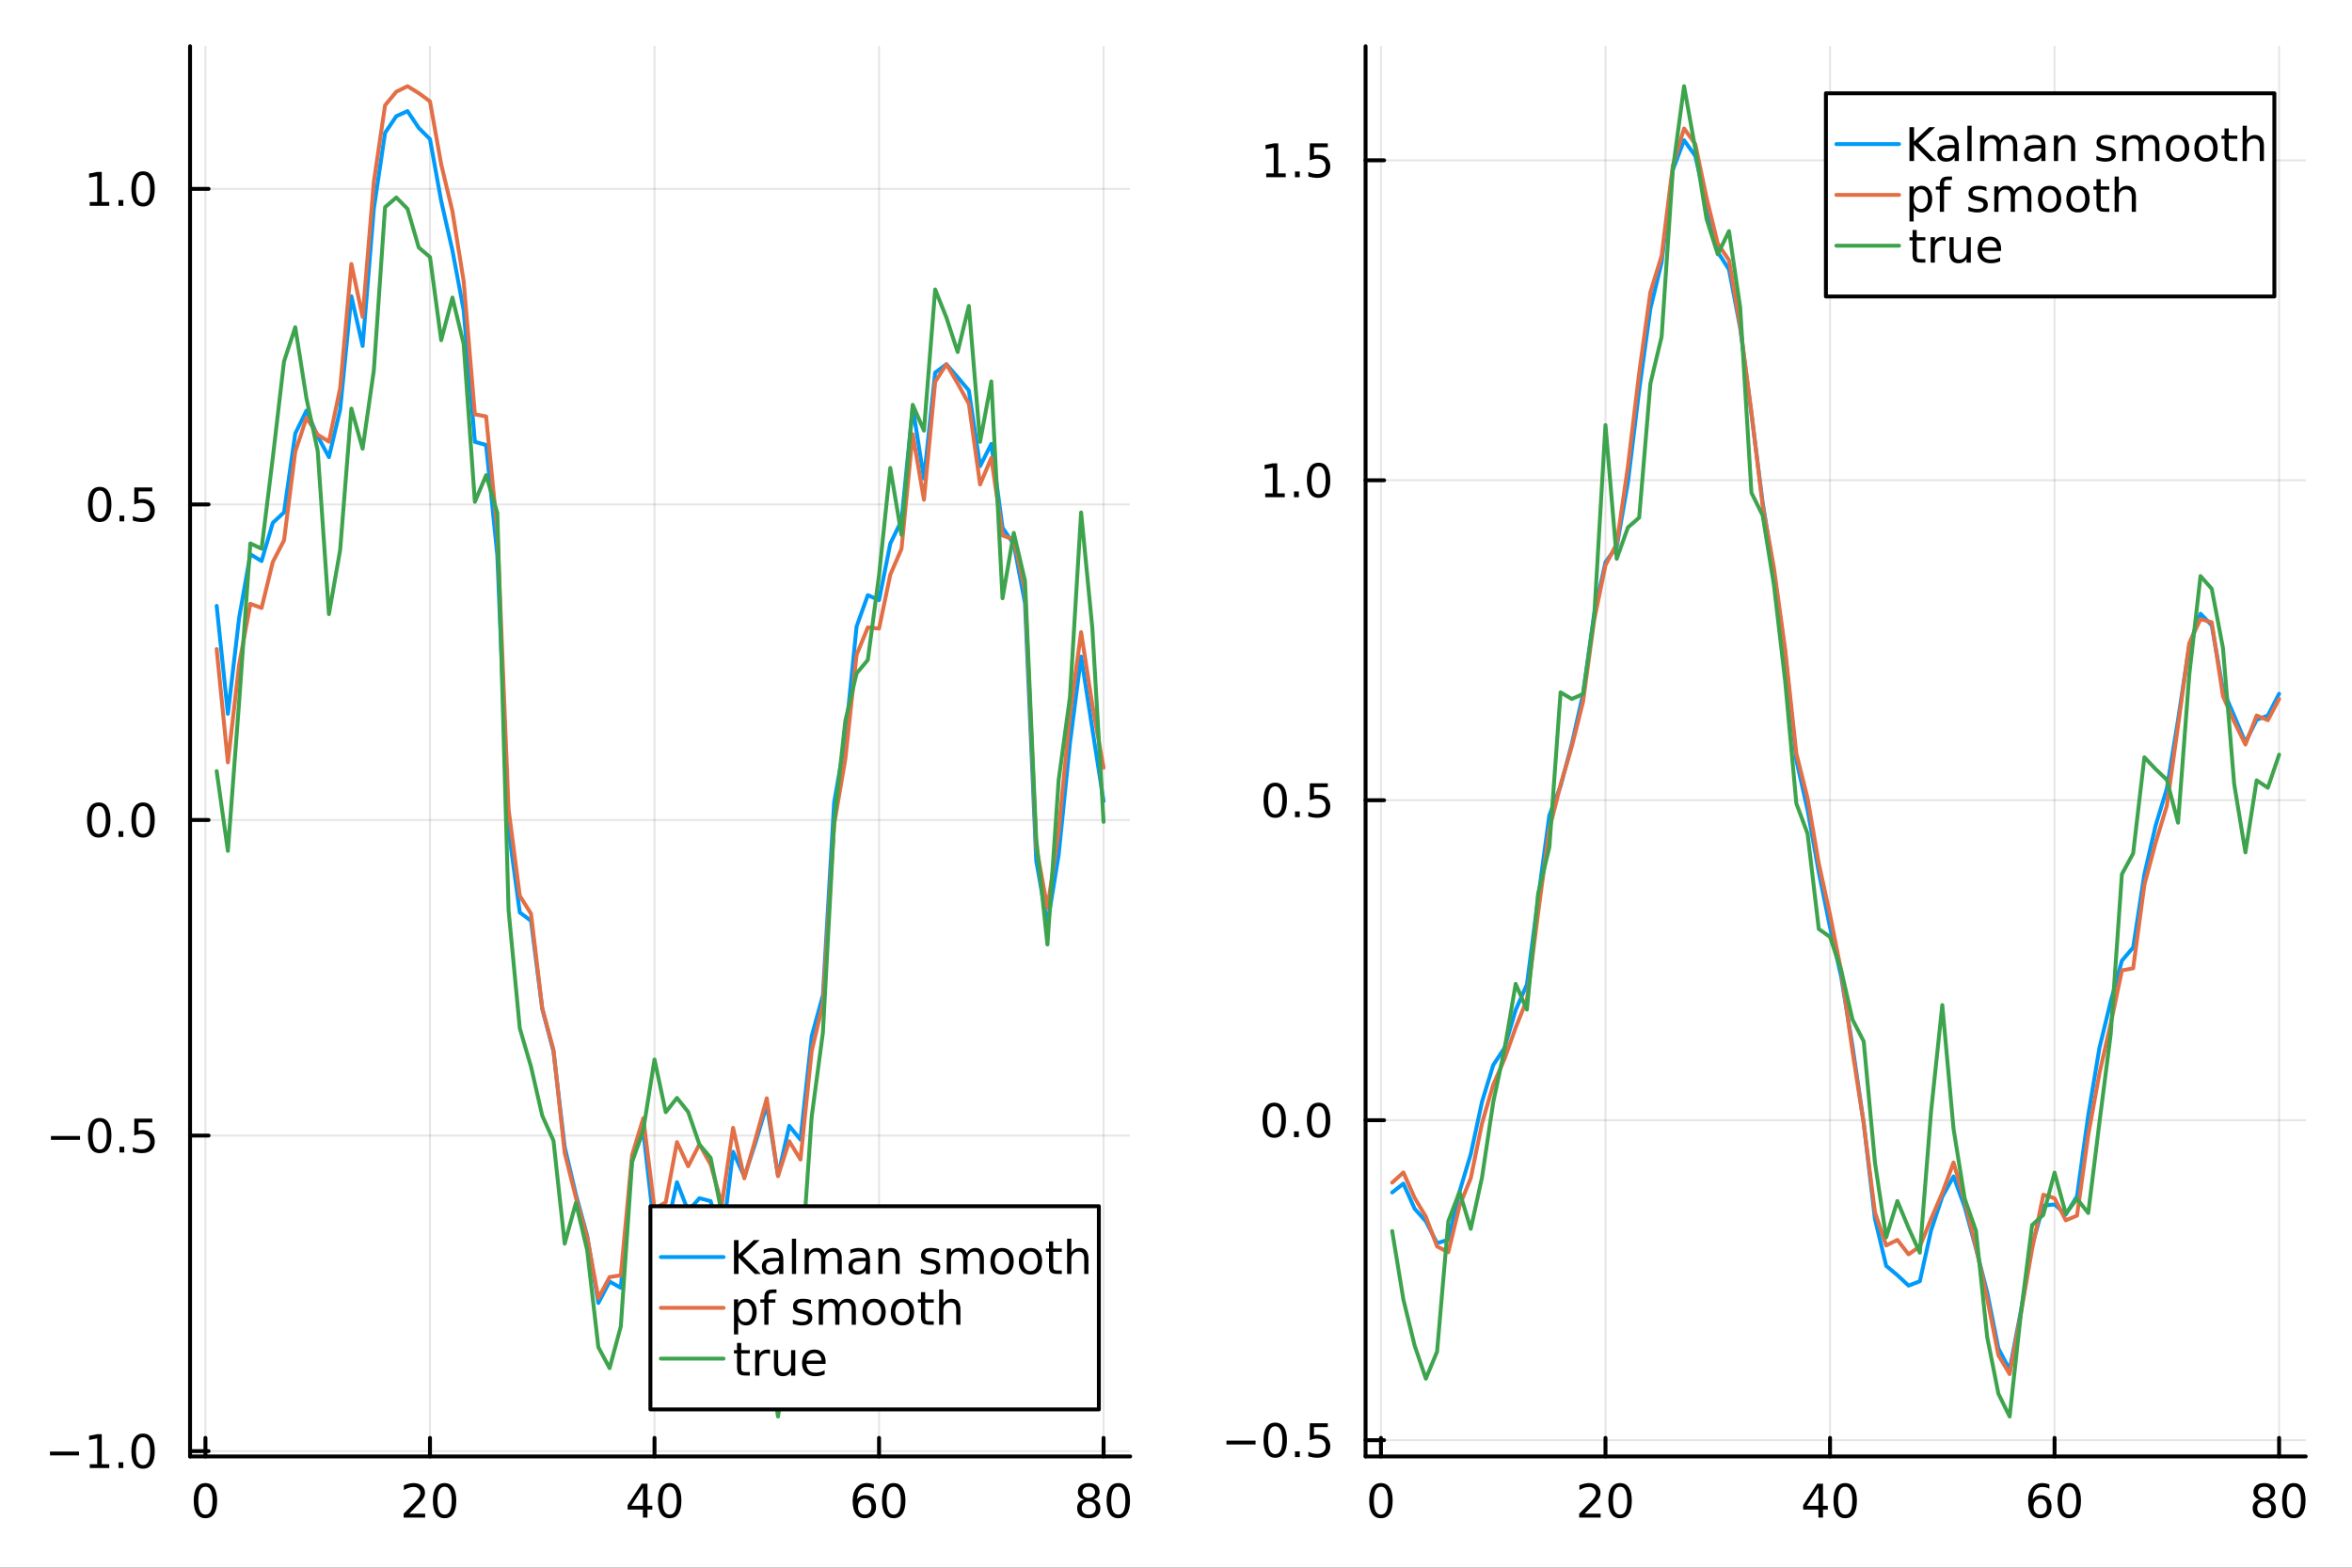 <?xml version="1.0" encoding="utf-8"?>
<svg xmlns="http://www.w3.org/2000/svg" xmlns:xlink="http://www.w3.org/1999/xlink" width="600" height="400" viewBox="0 0 2400 1600">
<rect x="0" y="0" width="2400" height="1600" fill="#333333" stroke="none"/>
<defs>
  <clipPath id="clip040">
    <rect x="0" y="0" width="2400" height="1600"/>
  </clipPath>
</defs>
<path clip-path="url(#clip040)" d="M0 1600 L2400 1600 L2400 0 L0 0  Z" fill="#ffffff" fill-rule="evenodd" fill-opacity="1"/>
<defs>
  <clipPath id="clip041">
    <rect x="480" y="0" width="1681" height="1600"/>
  </clipPath>
</defs>
<path clip-path="url(#clip040)" d="M193.936 1486.45 L1153.25 1486.45 L1153.25 47.244 L193.936 47.244  Z" fill="#ffffff" fill-rule="evenodd" fill-opacity="1"/>
<defs>
  <clipPath id="clip042">
    <rect x="193" y="47" width="960" height="1440"/>
  </clipPath>
</defs>
<polyline clip-path="url(#clip042)" style="stroke:#000000; stroke-linecap:round; stroke-linejoin:round; stroke-width:2; stroke-opacity:0.1; fill:none" points="209.631,1486.45 209.631,47.244 "/>
<polyline clip-path="url(#clip042)" style="stroke:#000000; stroke-linecap:round; stroke-linejoin:round; stroke-width:2; stroke-opacity:0.1; fill:none" points="438.749,1486.45 438.749,47.244 "/>
<polyline clip-path="url(#clip042)" style="stroke:#000000; stroke-linecap:round; stroke-linejoin:round; stroke-width:2; stroke-opacity:0.1; fill:none" points="667.867,1486.45 667.867,47.244 "/>
<polyline clip-path="url(#clip042)" style="stroke:#000000; stroke-linecap:round; stroke-linejoin:round; stroke-width:2; stroke-opacity:0.1; fill:none" points="896.985,1486.45 896.985,47.244 "/>
<polyline clip-path="url(#clip042)" style="stroke:#000000; stroke-linecap:round; stroke-linejoin:round; stroke-width:2; stroke-opacity:0.1; fill:none" points="1126.1,1486.45 1126.1,47.244 "/>
<polyline clip-path="url(#clip042)" style="stroke:#000000; stroke-linecap:round; stroke-linejoin:round; stroke-width:2; stroke-opacity:0.1; fill:none" points="193.936,1481.04 1153.25,1481.04 "/>
<polyline clip-path="url(#clip042)" style="stroke:#000000; stroke-linecap:round; stroke-linejoin:round; stroke-width:2; stroke-opacity:0.1; fill:none" points="193.936,1158.97 1153.25,1158.97 "/>
<polyline clip-path="url(#clip042)" style="stroke:#000000; stroke-linecap:round; stroke-linejoin:round; stroke-width:2; stroke-opacity:0.1; fill:none" points="193.936,836.905 1153.25,836.905 "/>
<polyline clip-path="url(#clip042)" style="stroke:#000000; stroke-linecap:round; stroke-linejoin:round; stroke-width:2; stroke-opacity:0.1; fill:none" points="193.936,514.839 1153.25,514.839 "/>
<polyline clip-path="url(#clip042)" style="stroke:#000000; stroke-linecap:round; stroke-linejoin:round; stroke-width:2; stroke-opacity:0.1; fill:none" points="193.936,192.773 1153.25,192.773 "/>
<polyline clip-path="url(#clip040)" style="stroke:#000000; stroke-linecap:round; stroke-linejoin:round; stroke-width:4; stroke-opacity:1; fill:none" points="193.936,1486.45 1153.25,1486.45 "/>
<polyline clip-path="url(#clip040)" style="stroke:#000000; stroke-linecap:round; stroke-linejoin:round; stroke-width:4; stroke-opacity:1; fill:none" points="209.631,1486.45 209.631,1467.55 "/>
<polyline clip-path="url(#clip040)" style="stroke:#000000; stroke-linecap:round; stroke-linejoin:round; stroke-width:4; stroke-opacity:1; fill:none" points="438.749,1486.45 438.749,1467.55 "/>
<polyline clip-path="url(#clip040)" style="stroke:#000000; stroke-linecap:round; stroke-linejoin:round; stroke-width:4; stroke-opacity:1; fill:none" points="667.867,1486.45 667.867,1467.55 "/>
<polyline clip-path="url(#clip040)" style="stroke:#000000; stroke-linecap:round; stroke-linejoin:round; stroke-width:4; stroke-opacity:1; fill:none" points="896.985,1486.45 896.985,1467.55 "/>
<polyline clip-path="url(#clip040)" style="stroke:#000000; stroke-linecap:round; stroke-linejoin:round; stroke-width:4; stroke-opacity:1; fill:none" points="1126.1,1486.45 1126.1,1467.55 "/>
<path clip-path="url(#clip040)" d="M209.631 1517.37 Q206.019 1517.37 204.191 1520.93 Q202.385 1524.47 202.385 1531.6 Q202.385 1538.71 204.191 1542.27 Q206.019 1545.82 209.631 1545.82 Q213.265 1545.82 215.07 1542.27 Q216.899 1538.71 216.899 1531.6 Q216.899 1524.47 215.07 1520.93 Q213.265 1517.37 209.631 1517.37 M209.631 1513.66 Q215.441 1513.66 218.496 1518.27 Q221.575 1522.85 221.575 1531.6 Q221.575 1540.33 218.496 1544.94 Q215.441 1549.52 209.631 1549.52 Q203.82 1549.52 200.742 1544.94 Q197.686 1540.33 197.686 1531.6 Q197.686 1522.85 200.742 1518.27 Q203.82 1513.66 209.631 1513.66 Z" fill="#000000" fill-rule="nonzero" fill-opacity="1" /><path clip-path="url(#clip040)" d="M417.522 1544.91 L433.841 1544.91 L433.841 1548.85 L411.897 1548.85 L411.897 1544.91 Q414.559 1542.16 419.142 1537.53 Q423.749 1532.88 424.929 1531.53 Q427.175 1529.01 428.054 1527.27 Q428.957 1525.51 428.957 1523.82 Q428.957 1521.07 427.013 1519.33 Q425.091 1517.6 421.99 1517.6 Q419.79 1517.6 417.337 1518.36 Q414.906 1519.13 412.128 1520.68 L412.128 1515.95 Q414.953 1514.82 417.406 1514.24 Q419.86 1513.66 421.897 1513.66 Q427.267 1513.66 430.462 1516.35 Q433.656 1519.03 433.656 1523.52 Q433.656 1525.65 432.846 1527.57 Q432.059 1529.47 429.952 1532.07 Q429.374 1532.74 426.272 1535.95 Q423.17 1539.15 417.522 1544.91 Z" fill="#000000" fill-rule="nonzero" fill-opacity="1" /><path clip-path="url(#clip040)" d="M453.656 1517.37 Q450.045 1517.37 448.216 1520.93 Q446.411 1524.47 446.411 1531.6 Q446.411 1538.71 448.216 1542.27 Q450.045 1545.82 453.656 1545.82 Q457.29 1545.82 459.096 1542.27 Q460.925 1538.71 460.925 1531.6 Q460.925 1524.47 459.096 1520.93 Q457.29 1517.37 453.656 1517.37 M453.656 1513.66 Q459.466 1513.66 462.522 1518.27 Q465.6 1522.85 465.6 1531.6 Q465.6 1540.33 462.522 1544.94 Q459.466 1549.52 453.656 1549.52 Q447.846 1549.52 444.767 1544.94 Q441.712 1540.33 441.712 1531.6 Q441.712 1522.85 444.767 1518.27 Q447.846 1513.66 453.656 1513.66 Z" fill="#000000" fill-rule="nonzero" fill-opacity="1" /><path clip-path="url(#clip040)" d="M656.038 1518.36 L644.233 1536.81 L656.038 1536.81 L656.038 1518.36 M654.811 1514.29 L660.691 1514.29 L660.691 1536.81 L665.621 1536.81 L665.621 1540.7 L660.691 1540.7 L660.691 1548.85 L656.038 1548.85 L656.038 1540.7 L640.436 1540.7 L640.436 1536.19 L654.811 1514.29 Z" fill="#000000" fill-rule="nonzero" fill-opacity="1" /><path clip-path="url(#clip040)" d="M683.353 1517.37 Q679.742 1517.37 677.913 1520.93 Q676.108 1524.47 676.108 1531.6 Q676.108 1538.71 677.913 1542.27 Q679.742 1545.82 683.353 1545.82 Q686.987 1545.82 688.793 1542.27 Q690.621 1538.71 690.621 1531.6 Q690.621 1524.47 688.793 1520.93 Q686.987 1517.37 683.353 1517.37 M683.353 1513.66 Q689.163 1513.66 692.219 1518.27 Q695.297 1522.85 695.297 1531.6 Q695.297 1540.33 692.219 1544.94 Q689.163 1549.52 683.353 1549.52 Q677.543 1549.52 674.464 1544.94 Q671.408 1540.33 671.408 1531.6 Q671.408 1522.85 674.464 1518.27 Q677.543 1513.66 683.353 1513.66 Z" fill="#000000" fill-rule="nonzero" fill-opacity="1" /><path clip-path="url(#clip040)" d="M882.39 1529.7 Q879.242 1529.7 877.39 1531.86 Q875.561 1534.01 875.561 1537.76 Q875.561 1541.49 877.39 1543.66 Q879.242 1545.82 882.39 1545.82 Q885.538 1545.82 887.367 1543.66 Q889.219 1541.49 889.219 1537.76 Q889.219 1534.01 887.367 1531.86 Q885.538 1529.7 882.39 1529.7 M891.672 1515.05 L891.672 1519.31 Q889.913 1518.48 888.108 1518.04 Q886.325 1517.6 884.566 1517.6 Q879.936 1517.6 877.483 1520.72 Q875.052 1523.85 874.705 1530.17 Q876.071 1528.15 878.131 1527.09 Q880.191 1526 882.668 1526 Q887.876 1526 890.885 1529.17 Q893.918 1532.32 893.918 1537.76 Q893.918 1543.08 890.77 1546.3 Q887.622 1549.52 882.39 1549.52 Q876.395 1549.52 873.224 1544.94 Q870.052 1540.33 870.052 1531.6 Q870.052 1523.41 873.941 1518.55 Q877.83 1513.66 884.381 1513.66 Q886.14 1513.66 887.923 1514.01 Q889.728 1514.36 891.672 1515.05 Z" fill="#000000" fill-rule="nonzero" fill-opacity="1" /><path clip-path="url(#clip040)" d="M911.973 1517.37 Q908.362 1517.37 906.534 1520.93 Q904.728 1524.47 904.728 1531.6 Q904.728 1538.71 906.534 1542.27 Q908.362 1545.82 911.973 1545.82 Q915.608 1545.82 917.413 1542.27 Q919.242 1538.71 919.242 1531.6 Q919.242 1524.47 917.413 1520.93 Q915.608 1517.37 911.973 1517.37 M911.973 1513.66 Q917.783 1513.66 920.839 1518.27 Q923.918 1522.85 923.918 1531.6 Q923.918 1540.33 920.839 1544.94 Q917.783 1549.52 911.973 1549.52 Q906.163 1549.52 903.084 1544.94 Q900.029 1540.33 900.029 1531.6 Q900.029 1522.85 903.084 1518.27 Q906.163 1513.66 911.973 1513.66 Z" fill="#000000" fill-rule="nonzero" fill-opacity="1" /><path clip-path="url(#clip040)" d="M1110.98 1532.44 Q1107.64 1532.44 1105.72 1534.22 Q1103.82 1536 1103.82 1539.13 Q1103.82 1542.25 1105.72 1544.03 Q1107.64 1545.82 1110.98 1545.82 Q1114.31 1545.82 1116.23 1544.03 Q1118.15 1542.23 1118.15 1539.13 Q1118.15 1536 1116.23 1534.22 Q1114.33 1532.44 1110.98 1532.44 M1106.3 1530.45 Q1103.29 1529.7 1101.6 1527.64 Q1099.93 1525.58 1099.93 1522.62 Q1099.93 1518.48 1102.87 1516.07 Q1105.84 1513.66 1110.98 1513.66 Q1116.14 1513.66 1119.08 1516.07 Q1122.02 1518.48 1122.02 1522.62 Q1122.02 1525.58 1120.33 1527.64 Q1118.66 1529.7 1115.67 1530.45 Q1119.05 1531.23 1120.93 1533.52 Q1122.83 1535.82 1122.83 1539.13 Q1122.83 1544.15 1119.75 1546.83 Q1116.69 1549.52 1110.98 1549.52 Q1105.26 1549.52 1102.18 1546.83 Q1099.12 1544.15 1099.12 1539.13 Q1099.12 1535.82 1101.02 1533.52 Q1102.92 1531.23 1106.3 1530.45 M1104.59 1523.06 Q1104.59 1525.75 1106.25 1527.25 Q1107.94 1528.76 1110.98 1528.76 Q1113.99 1528.76 1115.67 1527.25 Q1117.39 1525.75 1117.39 1523.06 Q1117.39 1520.38 1115.67 1518.87 Q1113.99 1517.37 1110.98 1517.37 Q1107.94 1517.37 1106.25 1518.87 Q1104.59 1520.38 1104.59 1523.06 Z" fill="#000000" fill-rule="nonzero" fill-opacity="1" /><path clip-path="url(#clip040)" d="M1141.14 1517.37 Q1137.53 1517.37 1135.7 1520.93 Q1133.89 1524.47 1133.89 1531.6 Q1133.89 1538.71 1135.7 1542.27 Q1137.53 1545.82 1141.14 1545.82 Q1144.77 1545.82 1146.58 1542.27 Q1148.41 1538.71 1148.41 1531.6 Q1148.41 1524.47 1146.58 1520.93 Q1144.77 1517.37 1141.14 1517.37 M1141.14 1513.66 Q1146.95 1513.66 1150 1518.27 Q1153.08 1522.85 1153.08 1531.6 Q1153.08 1540.33 1150 1544.94 Q1146.95 1549.52 1141.14 1549.52 Q1135.33 1549.52 1132.25 1544.94 Q1129.19 1540.33 1129.19 1531.6 Q1129.19 1522.85 1132.25 1518.27 Q1135.33 1513.66 1141.14 1513.66 Z" fill="#000000" fill-rule="nonzero" fill-opacity="1" /><polyline clip-path="url(#clip040)" style="stroke:#000000; stroke-linecap:round; stroke-linejoin:round; stroke-width:4; stroke-opacity:1; fill:none" points="193.936,1486.45 193.936,47.244 "/>
<polyline clip-path="url(#clip040)" style="stroke:#000000; stroke-linecap:round; stroke-linejoin:round; stroke-width:4; stroke-opacity:1; fill:none" points="193.936,1481.04 212.834,1481.04 "/>
<polyline clip-path="url(#clip040)" style="stroke:#000000; stroke-linecap:round; stroke-linejoin:round; stroke-width:4; stroke-opacity:1; fill:none" points="193.936,1158.97 212.834,1158.97 "/>
<polyline clip-path="url(#clip040)" style="stroke:#000000; stroke-linecap:round; stroke-linejoin:round; stroke-width:4; stroke-opacity:1; fill:none" points="193.936,836.905 212.834,836.905 "/>
<polyline clip-path="url(#clip040)" style="stroke:#000000; stroke-linecap:round; stroke-linejoin:round; stroke-width:4; stroke-opacity:1; fill:none" points="193.936,514.839 212.834,514.839 "/>
<polyline clip-path="url(#clip040)" style="stroke:#000000; stroke-linecap:round; stroke-linejoin:round; stroke-width:4; stroke-opacity:1; fill:none" points="193.936,192.773 212.834,192.773 "/>
<path clip-path="url(#clip040)" d="M50.992 1481.49 L80.668 1481.49 L80.668 1485.42 L50.992 1485.42 L50.992 1481.49 Z" fill="#000000" fill-rule="nonzero" fill-opacity="1" /><path clip-path="url(#clip040)" d="M91.571 1494.38 L99.21 1494.38 L99.21 1468.02 L90.899 1469.68 L90.899 1465.42 L99.163 1463.76 L103.839 1463.76 L103.839 1494.38 L111.478 1494.38 L111.478 1498.32 L91.571 1498.32 L91.571 1494.38 Z" fill="#000000" fill-rule="nonzero" fill-opacity="1" /><path clip-path="url(#clip040)" d="M120.922 1492.44 L125.807 1492.44 L125.807 1498.32 L120.922 1498.32 L120.922 1492.44 Z" fill="#000000" fill-rule="nonzero" fill-opacity="1" /><path clip-path="url(#clip040)" d="M145.992 1466.84 Q142.381 1466.84 140.552 1470.4 Q138.746 1473.94 138.746 1481.07 Q138.746 1488.18 140.552 1491.74 Q142.381 1495.28 145.992 1495.28 Q149.626 1495.28 151.431 1491.74 Q153.26 1488.18 153.26 1481.07 Q153.26 1473.94 151.431 1470.4 Q149.626 1466.84 145.992 1466.84 M145.992 1463.13 Q151.802 1463.13 154.857 1467.74 Q157.936 1472.32 157.936 1481.07 Q157.936 1489.8 154.857 1494.4 Q151.802 1498.99 145.992 1498.99 Q140.181 1498.99 137.103 1494.4 Q134.047 1489.8 134.047 1481.07 Q134.047 1472.32 137.103 1467.74 Q140.181 1463.13 145.992 1463.13 Z" fill="#000000" fill-rule="nonzero" fill-opacity="1" /><path clip-path="url(#clip040)" d="M51.987 1159.42 L81.663 1159.42 L81.663 1163.36 L51.987 1163.36 L51.987 1159.42 Z" fill="#000000" fill-rule="nonzero" fill-opacity="1" /><path clip-path="url(#clip040)" d="M101.756 1144.77 Q98.145 1144.77 96.316 1148.33 Q94.51 1151.88 94.51 1159.01 Q94.51 1166.11 96.316 1169.68 Q98.145 1173.22 101.756 1173.22 Q105.39 1173.22 107.196 1169.68 Q109.024 1166.11 109.024 1159.01 Q109.024 1151.88 107.196 1148.33 Q105.39 1144.77 101.756 1144.77 M101.756 1141.07 Q107.566 1141.07 110.621 1145.67 Q113.7 1150.26 113.7 1159.01 Q113.7 1167.73 110.621 1172.34 Q107.566 1176.92 101.756 1176.92 Q95.946 1176.92 92.867 1172.34 Q89.811 1167.73 89.811 1159.01 Q89.811 1150.26 92.867 1145.67 Q95.946 1141.07 101.756 1141.07 Z" fill="#000000" fill-rule="nonzero" fill-opacity="1" /><path clip-path="url(#clip040)" d="M121.918 1170.37 L126.802 1170.37 L126.802 1176.25 L121.918 1176.25 L121.918 1170.37 Z" fill="#000000" fill-rule="nonzero" fill-opacity="1" /><path clip-path="url(#clip040)" d="M137.033 1141.69 L155.39 1141.69 L155.39 1145.63 L141.316 1145.63 L141.316 1154.1 Q142.334 1153.75 143.353 1153.59 Q144.371 1153.4 145.39 1153.4 Q151.177 1153.4 154.556 1156.57 Q157.936 1159.75 157.936 1165.16 Q157.936 1170.74 154.464 1173.84 Q150.992 1176.92 144.672 1176.92 Q142.496 1176.92 140.228 1176.55 Q137.982 1176.18 135.575 1175.44 L135.575 1170.74 Q137.658 1171.88 139.881 1172.43 Q142.103 1172.99 144.58 1172.99 Q148.584 1172.99 150.922 1170.88 Q153.26 1168.77 153.26 1165.16 Q153.26 1161.55 150.922 1159.45 Q148.584 1157.34 144.58 1157.34 Q142.705 1157.34 140.83 1157.76 Q138.978 1158.17 137.033 1159.05 L137.033 1141.69 Z" fill="#000000" fill-rule="nonzero" fill-opacity="1" /><path clip-path="url(#clip040)" d="M100.76 822.704 Q97.149 822.704 95.321 826.268 Q93.515 829.81 93.515 836.94 Q93.515 844.046 95.321 847.611 Q97.149 851.152 100.76 851.152 Q104.395 851.152 106.2 847.611 Q108.029 844.046 108.029 836.94 Q108.029 829.81 106.2 826.268 Q104.395 822.704 100.76 822.704 M100.76 819 Q106.571 819 109.626 823.606 Q112.705 828.19 112.705 836.94 Q112.705 845.666 109.626 850.273 Q106.571 854.856 100.76 854.856 Q94.95 854.856 91.871 850.273 Q88.816 845.666 88.816 836.94 Q88.816 828.19 91.871 823.606 Q94.95 819 100.76 819 Z" fill="#000000" fill-rule="nonzero" fill-opacity="1" /><path clip-path="url(#clip040)" d="M120.922 848.305 L125.807 848.305 L125.807 854.185 L120.922 854.185 L120.922 848.305 Z" fill="#000000" fill-rule="nonzero" fill-opacity="1" /><path clip-path="url(#clip040)" d="M145.992 822.704 Q142.381 822.704 140.552 826.268 Q138.746 829.81 138.746 836.94 Q138.746 844.046 140.552 847.611 Q142.381 851.152 145.992 851.152 Q149.626 851.152 151.431 847.611 Q153.26 844.046 153.26 836.94 Q153.26 829.81 151.431 826.268 Q149.626 822.704 145.992 822.704 M145.992 819 Q151.802 819 154.857 823.606 Q157.936 828.19 157.936 836.94 Q157.936 845.666 154.857 850.273 Q151.802 854.856 145.992 854.856 Q140.181 854.856 137.103 850.273 Q134.047 845.666 134.047 836.94 Q134.047 828.19 137.103 823.606 Q140.181 819 145.992 819 Z" fill="#000000" fill-rule="nonzero" fill-opacity="1" /><path clip-path="url(#clip040)" d="M101.756 500.638 Q98.145 500.638 96.316 504.203 Q94.51 507.744 94.51 514.874 Q94.51 521.98 96.316 525.545 Q98.145 529.087 101.756 529.087 Q105.39 529.087 107.196 525.545 Q109.024 521.98 109.024 514.874 Q109.024 507.744 107.196 504.203 Q105.39 500.638 101.756 500.638 M101.756 496.934 Q107.566 496.934 110.621 501.541 Q113.7 506.124 113.7 514.874 Q113.7 523.601 110.621 528.207 Q107.566 532.79 101.756 532.79 Q95.946 532.79 92.867 528.207 Q89.811 523.601 89.811 514.874 Q89.811 506.124 92.867 501.541 Q95.946 496.934 101.756 496.934 Z" fill="#000000" fill-rule="nonzero" fill-opacity="1" /><path clip-path="url(#clip040)" d="M121.918 526.239 L126.802 526.239 L126.802 532.119 L121.918 532.119 L121.918 526.239 Z" fill="#000000" fill-rule="nonzero" fill-opacity="1" /><path clip-path="url(#clip040)" d="M137.033 497.559 L155.39 497.559 L155.39 501.494 L141.316 501.494 L141.316 509.966 Q142.334 509.619 143.353 509.457 Q144.371 509.272 145.39 509.272 Q151.177 509.272 154.556 512.443 Q157.936 515.615 157.936 521.031 Q157.936 526.61 154.464 529.712 Q150.992 532.79 144.672 532.79 Q142.496 532.79 140.228 532.42 Q137.982 532.05 135.575 531.309 L135.575 526.61 Q137.658 527.744 139.881 528.3 Q142.103 528.855 144.58 528.855 Q148.584 528.855 150.922 526.749 Q153.26 524.642 153.26 521.031 Q153.26 517.42 150.922 515.314 Q148.584 513.207 144.58 513.207 Q142.705 513.207 140.83 513.624 Q138.978 514.04 137.033 514.92 L137.033 497.559 Z" fill="#000000" fill-rule="nonzero" fill-opacity="1" /><path clip-path="url(#clip040)" d="M91.571 206.118 L99.21 206.118 L99.21 179.753 L90.899 181.419 L90.899 177.16 L99.163 175.493 L103.839 175.493 L103.839 206.118 L111.478 206.118 L111.478 210.053 L91.571 210.053 L91.571 206.118 Z" fill="#000000" fill-rule="nonzero" fill-opacity="1" /><path clip-path="url(#clip040)" d="M120.922 204.174 L125.807 204.174 L125.807 210.053 L120.922 210.053 L120.922 204.174 Z" fill="#000000" fill-rule="nonzero" fill-opacity="1" /><path clip-path="url(#clip040)" d="M145.992 178.572 Q142.381 178.572 140.552 182.137 Q138.746 185.678 138.746 192.808 Q138.746 199.914 140.552 203.479 Q142.381 207.021 145.992 207.021 Q149.626 207.021 151.431 203.479 Q153.26 199.914 153.26 192.808 Q153.26 185.678 151.431 182.137 Q149.626 178.572 145.992 178.572 M145.992 174.868 Q151.802 174.868 154.857 179.475 Q157.936 184.058 157.936 192.808 Q157.936 201.535 154.857 206.141 Q151.802 210.725 145.992 210.725 Q140.181 210.725 137.103 206.141 Q134.047 201.535 134.047 192.808 Q134.047 184.058 137.103 179.475 Q140.181 174.868 145.992 174.868 Z" fill="#000000" fill-rule="nonzero" fill-opacity="1" /><polyline clip-path="url(#clip042)" style="stroke:#009af9; stroke-linecap:round; stroke-linejoin:round; stroke-width:4; stroke-opacity:1; fill:none" points="221.086,618.372 232.542,728.501 243.998,630.668 255.454,565.718 266.91,572.603 278.366,533.596 289.822,522.923 301.278,442.465 312.734,419.033 324.19,445.282 335.646,466.539 347.101,417.987 358.557,302.396 370.013,353.088 381.469,213.074 392.925,135.563 404.381,118.603 415.837,113.4 427.293,130.576 438.749,141.985 450.205,205.227 461.661,255.616 473.116,316.625 484.572,450.95 496.028,454.144 507.484,566.766 518.94,846.895 530.396,931.274 541.852,939.784 553.308,1029.71 564.764,1072.98 576.22,1170.6 587.675,1219.19 599.131,1261.11 610.587,1329.79 622.043,1307.98 633.499,1314.34 644.955,1184.02 656.411,1154.26 667.867,1256.22 679.323,1259.2 690.779,1206.59 702.235,1235.95 713.69,1222.92 725.146,1225.87 736.602,1268.33 748.058,1175.54 759.514,1200.85 770.97,1166.1 782.426,1127.62 793.882,1199.85 805.338,1149.09 816.794,1163.11 828.25,1057.6 839.705,1015.69 851.161,819.163 862.617,753.52 874.073,639.404 885.529,607.432 896.985,612.487 908.441,554.877 919.897,531.22 931.353,415.6 942.809,488.495 954.264,380.266 965.72,371.756 977.176,384.936 988.632,398.583 1000.09,475.796 1011.54,453.071 1023,538.53 1034.46,555.434 1045.91,615.588 1057.37,878.352 1068.82,943.031 1080.28,872.351 1091.74,758.876 1103.19,670.126 1114.65,743.965 1126.1,817.672 "/>
<polyline clip-path="url(#clip042)" style="stroke:#e26f46; stroke-linecap:round; stroke-linejoin:round; stroke-width:4; stroke-opacity:1; fill:none" points="221.086,662.508 232.542,778.082 243.998,678.337 255.454,616.242 266.91,620.49 278.366,573.575 289.822,551.433 301.278,460.997 312.734,426.447 324.19,443.715 335.646,450.728 347.101,396.069 358.557,269.439 370.013,323.409 381.469,185.62 392.925,107.453 404.381,93.622 415.837,87.976 427.293,95.057 438.749,103.435 450.205,167.757 461.661,215.582 473.116,286.923 484.572,422.871 496.028,425.024 507.484,541.801 518.94,825.885 530.396,914.258 541.852,932.54 553.308,1028.87 564.764,1071.48 576.22,1176.53 587.675,1222.41 599.131,1262.45 610.587,1324.9 622.043,1303.39 633.499,1301.56 644.955,1179 656.411,1141.26 667.867,1233.63 679.323,1227.09 690.779,1165.64 702.235,1190.3 713.69,1167.83 725.146,1188.58 736.602,1228.99 748.058,1151.08 759.514,1202.66 770.97,1162.36 782.426,1120.92 793.882,1200.41 805.338,1164.75 816.794,1183.42 828.25,1072.71 839.705,1024.47 851.161,841.555 862.617,774.37 874.073,668.322 885.529,640.355 896.985,641.501 908.441,586.601 919.897,560.143 931.353,443.195 942.809,510.038 954.264,389.668 965.72,371.749 977.176,391.271 988.632,412.176 1000.09,494.441 1011.54,467.33 1023,546.533 1034.46,550.611 1045.91,602.519 1057.37,863.923 1068.82,926.73 1080.28,848.251 1091.74,729.667 1103.19,645.206 1114.65,719.626 1126.1,783.559 "/>
<polyline clip-path="url(#clip042)" style="stroke:#3da44d; stroke-linecap:round; stroke-linejoin:round; stroke-width:4; stroke-opacity:1; fill:none" points="221.086,787.036 232.542,868.411 243.998,716.58 255.454,554.616 266.91,560.009 278.366,467.262 289.822,368.86 301.278,333.969 312.734,406.685 324.19,460.203 335.646,626.772 347.101,561.252 358.557,417.021 370.013,457.956 381.469,377.963 392.925,211.465 404.381,201.571 415.837,213.168 427.293,252.603 438.749,262.363 450.205,347.228 461.661,303.654 473.116,351.102 484.572,512.198 496.028,484.977 507.484,523.565 518.94,928.722 530.396,1049.52 541.852,1088.69 553.308,1138.63 564.764,1164.19 576.22,1269.29 587.675,1227.6 599.131,1275.83 610.587,1374.98 622.043,1396.35 633.499,1353.65 644.955,1186.05 656.411,1153.25 667.867,1081.37 679.323,1135.11 690.779,1120.53 702.235,1134.88 713.69,1168.04 725.146,1181.72 736.602,1238.72 748.058,1247.66 759.514,1318.69 770.97,1317.99 782.426,1369.08 793.882,1445.72 805.338,1369.93 816.794,1305.33 828.25,1139.79 839.705,1053.82 851.161,839.774 862.617,735.514 874.073,687.236 885.529,673.557 896.985,587.029 908.441,477.55 919.897,545.893 931.353,413.155 942.809,439.454 954.264,295.431 965.72,324.053 977.176,359.257 988.632,312.27 1000.09,450.952 1011.54,389.312 1023,610.621 1034.46,543.846 1045.91,592.715 1057.37,856.134 1068.82,963.995 1080.28,795.932 1091.74,711.83 1103.19,523.027 1114.65,641.285 1126.1,838.793 "/>
<path clip-path="url(#clip040)" d="M663.68 1438.47 L1121.28 1438.47 L1121.28 1231.11 L663.68 1231.11  Z" fill="#ffffff" fill-rule="evenodd" fill-opacity="1"/>
<polyline clip-path="url(#clip040)" style="stroke:#000000; stroke-linecap:round; stroke-linejoin:round; stroke-width:4; stroke-opacity:1; fill:none" points="663.68,1438.47 1121.28,1438.47 1121.28,1231.11 663.68,1231.11 663.68,1438.47 "/>
<polyline clip-path="url(#clip040)" style="stroke:#009af9; stroke-linecap:round; stroke-linejoin:round; stroke-width:4; stroke-opacity:1; fill:none" points="674.339,1282.95 738.293,1282.95 "/>
<path clip-path="url(#clip040)" d="M748.953 1265.67 L753.628 1265.67 L753.628 1280.28 L769.138 1265.67 L775.156 1265.67 L758.003 1281.79 L776.383 1300.23 L770.226 1300.23 L753.628 1283.59 L753.628 1300.23 L748.953 1300.23 L748.953 1265.67 Z" fill="#000000" fill-rule="nonzero" fill-opacity="1" /><path clip-path="url(#clip040)" d="M790.804 1287.2 Q785.642 1287.2 783.651 1288.38 Q781.661 1289.56 781.661 1292.41 Q781.661 1294.68 783.142 1296.02 Q784.647 1297.34 787.216 1297.34 Q790.758 1297.34 792.887 1294.84 Q795.04 1292.32 795.04 1288.15 L795.04 1287.2 L790.804 1287.2 M799.299 1285.44 L799.299 1300.23 L795.04 1300.23 L795.04 1296.3 Q793.582 1298.66 791.406 1299.79 Q789.23 1300.91 786.082 1300.91 Q782.1 1300.91 779.739 1298.68 Q777.401 1296.44 777.401 1292.69 Q777.401 1288.31 780.318 1286.09 Q783.258 1283.87 789.068 1283.87 L795.04 1283.87 L795.04 1283.45 Q795.04 1280.51 793.096 1278.92 Q791.175 1277.29 787.679 1277.29 Q785.457 1277.29 783.35 1277.83 Q781.244 1278.36 779.3 1279.42 L779.3 1275.49 Q781.638 1274.59 783.837 1274.15 Q786.036 1273.68 788.119 1273.68 Q793.744 1273.68 796.522 1276.6 Q799.299 1279.52 799.299 1285.44 Z" fill="#000000" fill-rule="nonzero" fill-opacity="1" /><path clip-path="url(#clip040)" d="M808.073 1264.22 L812.332 1264.22 L812.332 1300.23 L808.073 1300.23 L808.073 1264.22 Z" fill="#000000" fill-rule="nonzero" fill-opacity="1" /><path clip-path="url(#clip040)" d="M841.429 1279.29 Q843.026 1276.42 845.248 1275.05 Q847.471 1273.68 850.48 1273.68 Q854.531 1273.68 856.73 1276.53 Q858.929 1279.35 858.929 1284.59 L858.929 1300.23 L854.646 1300.23 L854.646 1284.73 Q854.646 1281 853.327 1279.19 Q852.008 1277.39 849.299 1277.39 Q845.989 1277.39 844.068 1279.59 Q842.146 1281.79 842.146 1285.58 L842.146 1300.23 L837.864 1300.23 L837.864 1284.73 Q837.864 1280.98 836.545 1279.19 Q835.225 1277.39 832.471 1277.39 Q829.207 1277.39 827.285 1279.61 Q825.364 1281.81 825.364 1285.58 L825.364 1300.23 L821.082 1300.23 L821.082 1274.31 L825.364 1274.31 L825.364 1278.34 Q826.822 1275.95 828.86 1274.82 Q830.897 1273.68 833.697 1273.68 Q836.521 1273.68 838.489 1275.12 Q840.48 1276.55 841.429 1279.29 Z" fill="#000000" fill-rule="nonzero" fill-opacity="1" /><path clip-path="url(#clip040)" d="M879.206 1287.2 Q874.044 1287.2 872.054 1288.38 Q870.063 1289.56 870.063 1292.41 Q870.063 1294.68 871.544 1296.02 Q873.049 1297.34 875.619 1297.34 Q879.16 1297.34 881.29 1294.84 Q883.443 1292.32 883.443 1288.15 L883.443 1287.2 L879.206 1287.2 M887.702 1285.44 L887.702 1300.23 L883.443 1300.23 L883.443 1296.3 Q881.984 1298.66 879.808 1299.79 Q877.632 1300.91 874.484 1300.91 Q870.503 1300.91 868.142 1298.68 Q865.804 1296.44 865.804 1292.69 Q865.804 1288.31 868.72 1286.09 Q871.66 1283.87 877.47 1283.87 L883.443 1283.87 L883.443 1283.45 Q883.443 1280.51 881.498 1278.92 Q879.577 1277.29 876.081 1277.29 Q873.859 1277.29 871.753 1277.83 Q869.646 1278.36 867.702 1279.42 L867.702 1275.49 Q870.04 1274.59 872.239 1274.15 Q874.438 1273.68 876.521 1273.68 Q882.146 1273.68 884.924 1276.6 Q887.702 1279.52 887.702 1285.44 Z" fill="#000000" fill-rule="nonzero" fill-opacity="1" /><path clip-path="url(#clip040)" d="M918.026 1284.59 L918.026 1300.23 L913.766 1300.23 L913.766 1284.73 Q913.766 1281.04 912.331 1279.22 Q910.896 1277.39 908.026 1277.39 Q904.577 1277.39 902.586 1279.59 Q900.595 1281.79 900.595 1285.58 L900.595 1300.23 L896.313 1300.23 L896.313 1274.31 L900.595 1274.31 L900.595 1278.34 Q902.123 1276 904.183 1274.84 Q906.266 1273.68 908.975 1273.68 Q913.442 1273.68 915.734 1276.46 Q918.026 1279.22 918.026 1284.59 Z" fill="#000000" fill-rule="nonzero" fill-opacity="1" /><path clip-path="url(#clip040)" d="M958.118 1275.07 L958.118 1279.1 Q956.313 1278.17 954.368 1277.71 Q952.424 1277.25 950.34 1277.25 Q947.169 1277.25 945.572 1278.22 Q943.998 1279.19 943.998 1281.14 Q943.998 1282.62 945.132 1283.48 Q946.266 1284.31 949.692 1285.07 L951.151 1285.4 Q955.688 1286.37 957.586 1288.15 Q959.507 1289.91 959.507 1293.08 Q959.507 1296.69 956.637 1298.8 Q953.789 1300.91 948.789 1300.91 Q946.706 1300.91 944.438 1300.49 Q942.192 1300.1 939.692 1299.29 L939.692 1294.89 Q942.053 1296.11 944.345 1296.74 Q946.637 1297.34 948.882 1297.34 Q951.891 1297.34 953.512 1296.32 Q955.132 1295.28 955.132 1293.41 Q955.132 1291.67 953.951 1290.74 Q952.794 1289.82 948.836 1288.96 L947.354 1288.61 Q943.396 1287.78 941.637 1286.07 Q939.877 1284.33 939.877 1281.32 Q939.877 1277.67 942.47 1275.67 Q945.063 1273.68 949.831 1273.68 Q952.192 1273.68 954.275 1274.03 Q956.359 1274.38 958.118 1275.07 Z" fill="#000000" fill-rule="nonzero" fill-opacity="1" /><path clip-path="url(#clip040)" d="M986.474 1279.29 Q988.072 1276.42 990.294 1275.05 Q992.516 1273.68 995.525 1273.68 Q999.576 1273.68 1001.78 1276.53 Q1003.97 1279.35 1003.97 1284.59 L1003.97 1300.23 L999.692 1300.23 L999.692 1284.73 Q999.692 1281 998.372 1279.19 Q997.053 1277.39 994.345 1277.39 Q991.035 1277.39 989.113 1279.59 Q987.192 1281.79 987.192 1285.58 L987.192 1300.23 L982.91 1300.23 L982.91 1284.73 Q982.91 1280.98 981.59 1279.19 Q980.271 1277.39 977.516 1277.39 Q974.252 1277.39 972.331 1279.61 Q970.41 1281.81 970.41 1285.58 L970.41 1300.23 L966.127 1300.23 L966.127 1274.31 L970.41 1274.31 L970.41 1278.34 Q971.868 1275.95 973.905 1274.82 Q975.942 1273.68 978.743 1273.68 Q981.567 1273.68 983.535 1275.12 Q985.525 1276.55 986.474 1279.29 Z" fill="#000000" fill-rule="nonzero" fill-opacity="1" /><path clip-path="url(#clip040)" d="M1022.52 1277.29 Q1019.09 1277.29 1017.1 1279.98 Q1015.11 1282.64 1015.11 1287.29 Q1015.11 1291.95 1017.08 1294.63 Q1019.07 1297.29 1022.52 1297.29 Q1025.92 1297.29 1027.91 1294.61 Q1029.9 1291.92 1029.9 1287.29 Q1029.9 1282.69 1027.91 1280 Q1025.92 1277.29 1022.52 1277.29 M1022.52 1273.68 Q1028.07 1273.68 1031.24 1277.29 Q1034.41 1280.91 1034.41 1287.29 Q1034.41 1293.66 1031.24 1297.29 Q1028.07 1300.91 1022.52 1300.91 Q1016.94 1300.91 1013.77 1297.29 Q1010.62 1293.66 1010.62 1287.29 Q1010.62 1280.91 1013.77 1277.29 Q1016.94 1273.68 1022.52 1273.68 Z" fill="#000000" fill-rule="nonzero" fill-opacity="1" /><path clip-path="url(#clip040)" d="M1051.52 1277.29 Q1048.09 1277.29 1046.1 1279.98 Q1044.11 1282.64 1044.11 1287.29 Q1044.11 1291.95 1046.08 1294.63 Q1048.07 1297.29 1051.52 1297.29 Q1054.92 1297.29 1056.91 1294.61 Q1058.9 1291.92 1058.9 1287.29 Q1058.9 1282.69 1056.91 1280 Q1054.92 1277.29 1051.52 1277.29 M1051.52 1273.68 Q1057.08 1273.68 1060.25 1277.29 Q1063.42 1280.91 1063.42 1287.29 Q1063.42 1293.66 1060.25 1297.29 Q1057.08 1300.91 1051.52 1300.91 Q1045.94 1300.91 1042.77 1297.29 Q1039.62 1293.66 1039.62 1287.29 Q1039.62 1280.91 1042.77 1277.29 Q1045.94 1273.68 1051.52 1273.68 Z" fill="#000000" fill-rule="nonzero" fill-opacity="1" /><path clip-path="url(#clip040)" d="M1074.69 1266.95 L1074.69 1274.31 L1083.46 1274.31 L1083.46 1277.62 L1074.69 1277.62 L1074.69 1291.69 Q1074.69 1294.86 1075.55 1295.77 Q1076.43 1296.67 1079.09 1296.67 L1083.46 1296.67 L1083.46 1300.23 L1079.09 1300.23 Q1074.16 1300.23 1072.28 1298.41 Q1070.41 1296.55 1070.41 1291.69 L1070.41 1277.62 L1067.28 1277.62 L1067.28 1274.31 L1070.41 1274.31 L1070.41 1266.95 L1074.69 1266.95 Z" fill="#000000" fill-rule="nonzero" fill-opacity="1" /><path clip-path="url(#clip040)" d="M1110.62 1284.59 L1110.62 1300.23 L1106.36 1300.23 L1106.36 1284.73 Q1106.36 1281.04 1104.92 1279.22 Q1103.49 1277.39 1100.62 1277.39 Q1097.17 1277.39 1095.18 1279.59 Q1093.19 1281.79 1093.19 1285.58 L1093.19 1300.23 L1088.9 1300.23 L1088.9 1264.22 L1093.19 1264.22 L1093.19 1278.34 Q1094.71 1276 1096.77 1274.84 Q1098.86 1273.68 1101.57 1273.68 Q1106.03 1273.68 1108.33 1276.46 Q1110.62 1279.22 1110.62 1284.59 Z" fill="#000000" fill-rule="nonzero" fill-opacity="1" /><polyline clip-path="url(#clip040)" style="stroke:#e26f46; stroke-linecap:round; stroke-linejoin:round; stroke-width:4; stroke-opacity:1; fill:none" points="674.339,1334.79 738.293,1334.79 "/>
<path clip-path="url(#clip040)" d="M753.235 1348.19 L753.235 1361.94 L748.953 1361.94 L748.953 1326.15 L753.235 1326.15 L753.235 1330.08 Q754.577 1327.77 756.615 1326.66 Q758.675 1325.52 761.522 1325.52 Q766.244 1325.52 769.184 1329.27 Q772.147 1333.02 772.147 1339.13 Q772.147 1345.25 769.184 1349 Q766.244 1352.75 761.522 1352.75 Q758.675 1352.75 756.615 1351.63 Q754.577 1350.5 753.235 1348.19 M767.726 1339.13 Q767.726 1334.44 765.781 1331.77 Q763.86 1329.09 760.48 1329.09 Q757.101 1329.09 755.156 1331.77 Q753.235 1334.44 753.235 1339.13 Q753.235 1343.83 755.156 1346.52 Q757.101 1349.18 760.48 1349.18 Q763.86 1349.18 765.781 1346.52 Q767.726 1343.83 767.726 1339.13 Z" fill="#000000" fill-rule="nonzero" fill-opacity="1" /><path clip-path="url(#clip040)" d="M792.332 1316.06 L792.332 1319.6 L788.258 1319.6 Q785.966 1319.6 785.063 1320.52 Q784.184 1321.45 784.184 1323.86 L784.184 1326.15 L791.198 1326.15 L791.198 1329.46 L784.184 1329.46 L784.184 1352.07 L779.901 1352.07 L779.901 1329.46 L775.827 1329.46 L775.827 1326.15 L779.901 1326.15 L779.901 1324.34 Q779.901 1320.01 781.915 1318.05 Q783.929 1316.06 788.304 1316.06 L792.332 1316.06 Z" fill="#000000" fill-rule="nonzero" fill-opacity="1" /><path clip-path="url(#clip040)" d="M827.494 1326.91 L827.494 1330.94 Q825.688 1330.01 823.744 1329.55 Q821.799 1329.09 819.716 1329.09 Q816.545 1329.09 814.948 1330.06 Q813.373 1331.03 813.373 1332.98 Q813.373 1334.46 814.508 1335.32 Q815.642 1336.15 819.068 1336.91 L820.526 1337.24 Q825.063 1338.21 826.961 1339.99 Q828.883 1341.75 828.883 1344.92 Q828.883 1348.53 826.012 1350.64 Q823.165 1352.75 818.165 1352.75 Q816.082 1352.75 813.813 1352.33 Q811.568 1351.94 809.068 1351.13 L809.068 1346.73 Q811.429 1347.95 813.721 1348.58 Q816.012 1349.18 818.258 1349.18 Q821.267 1349.18 822.887 1348.16 Q824.508 1347.12 824.508 1345.25 Q824.508 1343.51 823.327 1342.58 Q822.17 1341.66 818.211 1340.8 L816.73 1340.45 Q812.772 1339.62 811.012 1337.91 Q809.253 1336.17 809.253 1333.16 Q809.253 1329.51 811.846 1327.51 Q814.438 1325.52 819.207 1325.52 Q821.568 1325.52 823.651 1325.87 Q825.735 1326.22 827.494 1326.91 Z" fill="#000000" fill-rule="nonzero" fill-opacity="1" /><path clip-path="url(#clip040)" d="M855.85 1331.13 Q857.447 1328.26 859.67 1326.89 Q861.892 1325.52 864.901 1325.52 Q868.952 1325.52 871.151 1328.37 Q873.35 1331.19 873.35 1336.43 L873.35 1352.07 L869.068 1352.07 L869.068 1336.57 Q869.068 1332.84 867.748 1331.03 Q866.429 1329.23 863.72 1329.23 Q860.41 1329.23 858.489 1331.43 Q856.568 1333.63 856.568 1337.42 L856.568 1352.07 L852.285 1352.07 L852.285 1336.57 Q852.285 1332.82 850.966 1331.03 Q849.646 1329.23 846.892 1329.23 Q843.628 1329.23 841.707 1331.45 Q839.785 1333.65 839.785 1337.42 L839.785 1352.07 L835.503 1352.07 L835.503 1326.15 L839.785 1326.15 L839.785 1330.18 Q841.244 1327.79 843.281 1326.66 Q845.318 1325.52 848.119 1325.52 Q850.943 1325.52 852.91 1326.96 Q854.901 1328.39 855.85 1331.13 Z" fill="#000000" fill-rule="nonzero" fill-opacity="1" /><path clip-path="url(#clip040)" d="M891.892 1329.13 Q888.466 1329.13 886.475 1331.82 Q884.484 1334.48 884.484 1339.13 Q884.484 1343.79 886.452 1346.47 Q888.443 1349.13 891.892 1349.13 Q895.294 1349.13 897.285 1346.45 Q899.276 1343.76 899.276 1339.13 Q899.276 1334.53 897.285 1331.84 Q895.294 1329.13 891.892 1329.13 M891.892 1325.52 Q897.447 1325.52 900.618 1329.13 Q903.79 1332.75 903.79 1339.13 Q903.79 1345.5 900.618 1349.13 Q897.447 1352.75 891.892 1352.75 Q886.313 1352.75 883.142 1349.13 Q879.993 1345.5 879.993 1339.13 Q879.993 1332.75 883.142 1329.13 Q886.313 1325.52 891.892 1325.52 Z" fill="#000000" fill-rule="nonzero" fill-opacity="1" /><path clip-path="url(#clip040)" d="M920.896 1329.13 Q917.47 1329.13 915.479 1331.82 Q913.489 1334.48 913.489 1339.13 Q913.489 1343.79 915.456 1346.47 Q917.447 1349.13 920.896 1349.13 Q924.299 1349.13 926.29 1346.45 Q928.28 1343.76 928.28 1339.13 Q928.28 1334.53 926.29 1331.84 Q924.299 1329.13 920.896 1329.13 M920.896 1325.52 Q926.452 1325.52 929.623 1329.13 Q932.794 1332.75 932.794 1339.13 Q932.794 1345.5 929.623 1349.13 Q926.452 1352.75 920.896 1352.75 Q915.317 1352.75 912.146 1349.13 Q908.998 1345.5 908.998 1339.13 Q908.998 1332.75 912.146 1329.13 Q915.317 1325.52 920.896 1325.52 Z" fill="#000000" fill-rule="nonzero" fill-opacity="1" /><path clip-path="url(#clip040)" d="M944.067 1318.79 L944.067 1326.15 L952.84 1326.15 L952.84 1329.46 L944.067 1329.46 L944.067 1343.53 Q944.067 1346.7 944.924 1347.61 Q945.803 1348.51 948.465 1348.51 L952.84 1348.51 L952.84 1352.07 L948.465 1352.07 Q943.535 1352.07 941.66 1350.25 Q939.785 1348.39 939.785 1343.53 L939.785 1329.46 L936.66 1329.46 L936.66 1326.15 L939.785 1326.15 L939.785 1318.79 L944.067 1318.79 Z" fill="#000000" fill-rule="nonzero" fill-opacity="1" /><path clip-path="url(#clip040)" d="M979.993 1336.43 L979.993 1352.07 L975.734 1352.07 L975.734 1336.57 Q975.734 1332.88 974.299 1331.06 Q972.863 1329.23 969.993 1329.23 Q966.544 1329.23 964.553 1331.43 Q962.562 1333.63 962.562 1337.42 L962.562 1352.07 L958.28 1352.07 L958.28 1316.06 L962.562 1316.06 L962.562 1330.18 Q964.09 1327.84 966.15 1326.68 Q968.234 1325.52 970.942 1325.52 Q975.41 1325.52 977.701 1328.3 Q979.993 1331.06 979.993 1336.43 Z" fill="#000000" fill-rule="nonzero" fill-opacity="1" /><polyline clip-path="url(#clip040)" style="stroke:#3da44d; stroke-linecap:round; stroke-linejoin:round; stroke-width:4; stroke-opacity:1; fill:none" points="674.339,1386.63 738.293,1386.63 "/>
<path clip-path="url(#clip040)" d="M756.36 1370.63 L756.36 1377.99 L765.133 1377.99 L765.133 1381.3 L756.36 1381.3 L756.36 1395.37 Q756.36 1398.54 757.216 1399.45 Q758.096 1400.35 760.758 1400.35 L765.133 1400.35 L765.133 1403.91 L760.758 1403.91 Q755.827 1403.91 753.952 1402.09 Q752.078 1400.23 752.078 1395.37 L752.078 1381.3 L748.953 1381.3 L748.953 1377.99 L752.078 1377.99 L752.078 1370.63 L756.36 1370.63 Z" fill="#000000" fill-rule="nonzero" fill-opacity="1" /><path clip-path="url(#clip040)" d="M785.758 1381.97 Q785.04 1381.55 784.184 1381.37 Q783.35 1381.16 782.332 1381.16 Q778.721 1381.16 776.776 1383.52 Q774.855 1385.86 774.855 1390.26 L774.855 1403.91 L770.573 1403.91 L770.573 1377.99 L774.855 1377.99 L774.855 1382.02 Q776.198 1379.66 778.351 1378.52 Q780.503 1377.36 783.582 1377.36 Q784.022 1377.36 784.554 1377.43 Q785.087 1377.48 785.735 1377.6 L785.758 1381.97 Z" fill="#000000" fill-rule="nonzero" fill-opacity="1" /><path clip-path="url(#clip040)" d="M789.786 1393.68 L789.786 1377.99 L794.045 1377.99 L794.045 1393.52 Q794.045 1397.2 795.48 1399.05 Q796.915 1400.88 799.786 1400.88 Q803.235 1400.88 805.225 1398.68 Q807.239 1396.48 807.239 1392.69 L807.239 1377.99 L811.498 1377.99 L811.498 1403.91 L807.239 1403.91 L807.239 1399.93 Q805.688 1402.29 803.628 1403.45 Q801.591 1404.59 798.883 1404.59 Q794.415 1404.59 792.1 1401.81 Q789.786 1399.03 789.786 1393.68 M800.503 1377.36 L800.503 1377.36 Z" fill="#000000" fill-rule="nonzero" fill-opacity="1" /><path clip-path="url(#clip040)" d="M842.447 1389.89 L842.447 1391.97 L822.864 1391.97 Q823.142 1396.37 825.503 1398.68 Q827.887 1400.97 832.123 1400.97 Q834.577 1400.97 836.869 1400.37 Q839.184 1399.77 841.452 1398.57 L841.452 1402.59 Q839.16 1403.57 836.753 1404.08 Q834.346 1404.59 831.869 1404.59 Q825.665 1404.59 822.031 1400.97 Q818.42 1397.36 818.42 1391.21 Q818.42 1384.84 821.846 1381.11 Q825.295 1377.36 831.128 1377.36 Q836.359 1377.36 839.392 1380.74 Q842.447 1384.1 842.447 1389.89 M838.188 1388.64 Q838.142 1385.14 836.221 1383.06 Q834.322 1380.97 831.174 1380.97 Q827.61 1380.97 825.457 1382.99 Q823.327 1385 823.003 1388.66 L838.188 1388.64 Z" fill="#000000" fill-rule="nonzero" fill-opacity="1" /><path clip-path="url(#clip040)" d="M1393.44 1486.45 L2352.76 1486.45 L2352.76 47.244 L1393.44 47.244  Z" fill="#ffffff" fill-rule="evenodd" fill-opacity="1"/>
<defs>
  <clipPath id="clip043">
    <rect x="1393" y="47" width="960" height="1440"/>
  </clipPath>
</defs>
<polyline clip-path="url(#clip043)" style="stroke:#000000; stroke-linecap:round; stroke-linejoin:round; stroke-width:2; stroke-opacity:0.1; fill:none" points="1409.13,1486.45 1409.13,47.244 "/>
<polyline clip-path="url(#clip043)" style="stroke:#000000; stroke-linecap:round; stroke-linejoin:round; stroke-width:2; stroke-opacity:0.1; fill:none" points="1638.25,1486.45 1638.25,47.244 "/>
<polyline clip-path="url(#clip043)" style="stroke:#000000; stroke-linecap:round; stroke-linejoin:round; stroke-width:2; stroke-opacity:0.1; fill:none" points="1867.37,1486.45 1867.37,47.244 "/>
<polyline clip-path="url(#clip043)" style="stroke:#000000; stroke-linecap:round; stroke-linejoin:round; stroke-width:2; stroke-opacity:0.1; fill:none" points="2096.49,1486.45 2096.49,47.244 "/>
<polyline clip-path="url(#clip043)" style="stroke:#000000; stroke-linecap:round; stroke-linejoin:round; stroke-width:2; stroke-opacity:0.1; fill:none" points="2325.61,1486.45 2325.61,47.244 "/>
<polyline clip-path="url(#clip043)" style="stroke:#000000; stroke-linecap:round; stroke-linejoin:round; stroke-width:2; stroke-opacity:0.1; fill:none" points="1393.44,1469.87 2352.76,1469.87 "/>
<polyline clip-path="url(#clip043)" style="stroke:#000000; stroke-linecap:round; stroke-linejoin:round; stroke-width:2; stroke-opacity:0.1; fill:none" points="1393.44,1143.3 2352.76,1143.3 "/>
<polyline clip-path="url(#clip043)" style="stroke:#000000; stroke-linecap:round; stroke-linejoin:round; stroke-width:2; stroke-opacity:0.1; fill:none" points="1393.44,816.739 2352.76,816.739 "/>
<polyline clip-path="url(#clip043)" style="stroke:#000000; stroke-linecap:round; stroke-linejoin:round; stroke-width:2; stroke-opacity:0.1; fill:none" points="1393.44,490.175 2352.76,490.175 "/>
<polyline clip-path="url(#clip043)" style="stroke:#000000; stroke-linecap:round; stroke-linejoin:round; stroke-width:2; stroke-opacity:0.1; fill:none" points="1393.44,163.61 2352.76,163.61 "/>
<polyline clip-path="url(#clip040)" style="stroke:#000000; stroke-linecap:round; stroke-linejoin:round; stroke-width:4; stroke-opacity:1; fill:none" points="1393.44,1486.45 2352.76,1486.45 "/>
<polyline clip-path="url(#clip040)" style="stroke:#000000; stroke-linecap:round; stroke-linejoin:round; stroke-width:4; stroke-opacity:1; fill:none" points="1409.13,1486.45 1409.13,1467.55 "/>
<polyline clip-path="url(#clip040)" style="stroke:#000000; stroke-linecap:round; stroke-linejoin:round; stroke-width:4; stroke-opacity:1; fill:none" points="1638.25,1486.45 1638.25,1467.55 "/>
<polyline clip-path="url(#clip040)" style="stroke:#000000; stroke-linecap:round; stroke-linejoin:round; stroke-width:4; stroke-opacity:1; fill:none" points="1867.37,1486.45 1867.37,1467.55 "/>
<polyline clip-path="url(#clip040)" style="stroke:#000000; stroke-linecap:round; stroke-linejoin:round; stroke-width:4; stroke-opacity:1; fill:none" points="2096.49,1486.45 2096.49,1467.55 "/>
<polyline clip-path="url(#clip040)" style="stroke:#000000; stroke-linecap:round; stroke-linejoin:round; stroke-width:4; stroke-opacity:1; fill:none" points="2325.61,1486.45 2325.61,1467.55 "/>
<path clip-path="url(#clip040)" d="M1409.13 1517.37 Q1405.52 1517.37 1403.69 1520.93 Q1401.89 1524.47 1401.89 1531.6 Q1401.89 1538.71 1403.69 1542.27 Q1405.52 1545.82 1409.13 1545.82 Q1412.77 1545.82 1414.57 1542.27 Q1416.4 1538.71 1416.4 1531.6 Q1416.4 1524.47 1414.57 1520.93 Q1412.77 1517.37 1409.13 1517.37 M1409.13 1513.66 Q1414.94 1513.66 1418 1518.27 Q1421.08 1522.85 1421.08 1531.6 Q1421.08 1540.33 1418 1544.94 Q1414.94 1549.52 1409.13 1549.52 Q1403.32 1549.52 1400.24 1544.94 Q1397.19 1540.33 1397.19 1531.6 Q1397.19 1522.85 1400.24 1518.27 Q1403.32 1513.66 1409.13 1513.66 Z" fill="#000000" fill-rule="nonzero" fill-opacity="1" /><path clip-path="url(#clip040)" d="M1617.02 1544.91 L1633.34 1544.91 L1633.34 1548.85 L1611.4 1548.85 L1611.4 1544.91 Q1614.06 1542.16 1618.64 1537.53 Q1623.25 1532.88 1624.43 1531.53 Q1626.68 1529.01 1627.56 1527.27 Q1628.46 1525.51 1628.46 1523.82 Q1628.46 1521.07 1626.51 1519.33 Q1624.59 1517.6 1621.49 1517.6 Q1619.29 1517.6 1616.84 1518.36 Q1614.41 1519.13 1611.63 1520.68 L1611.63 1515.95 Q1614.45 1514.82 1616.91 1514.24 Q1619.36 1513.66 1621.4 1513.66 Q1626.77 1513.66 1629.96 1516.35 Q1633.16 1519.03 1633.16 1523.52 Q1633.16 1525.65 1632.35 1527.57 Q1631.56 1529.47 1629.45 1532.07 Q1628.88 1532.74 1625.77 1535.95 Q1622.67 1539.15 1617.02 1544.91 Z" fill="#000000" fill-rule="nonzero" fill-opacity="1" /><path clip-path="url(#clip040)" d="M1653.16 1517.37 Q1649.55 1517.37 1647.72 1520.93 Q1645.91 1524.47 1645.91 1531.6 Q1645.91 1538.71 1647.72 1542.27 Q1649.55 1545.82 1653.16 1545.82 Q1656.79 1545.82 1658.6 1542.27 Q1660.43 1538.71 1660.43 1531.6 Q1660.43 1524.47 1658.6 1520.93 Q1656.79 1517.37 1653.16 1517.37 M1653.16 1513.66 Q1658.97 1513.66 1662.02 1518.27 Q1665.1 1522.85 1665.1 1531.6 Q1665.1 1540.33 1662.02 1544.94 Q1658.97 1549.52 1653.16 1549.52 Q1647.35 1549.52 1644.27 1544.94 Q1641.21 1540.33 1641.21 1531.6 Q1641.21 1522.85 1644.27 1518.27 Q1647.35 1513.66 1653.16 1513.66 Z" fill="#000000" fill-rule="nonzero" fill-opacity="1" /><path clip-path="url(#clip040)" d="M1855.54 1518.36 L1843.74 1536.81 L1855.54 1536.81 L1855.54 1518.36 M1854.31 1514.29 L1860.19 1514.29 L1860.19 1536.81 L1865.12 1536.81 L1865.12 1540.7 L1860.19 1540.7 L1860.19 1548.85 L1855.54 1548.85 L1855.54 1540.7 L1839.94 1540.7 L1839.94 1536.19 L1854.31 1514.29 Z" fill="#000000" fill-rule="nonzero" fill-opacity="1" /><path clip-path="url(#clip040)" d="M1882.86 1517.37 Q1879.24 1517.37 1877.42 1520.93 Q1875.61 1524.47 1875.61 1531.6 Q1875.61 1538.71 1877.42 1542.27 Q1879.24 1545.82 1882.86 1545.82 Q1886.49 1545.82 1888.29 1542.27 Q1890.12 1538.71 1890.12 1531.6 Q1890.12 1524.47 1888.29 1520.93 Q1886.49 1517.37 1882.86 1517.37 M1882.86 1513.66 Q1888.67 1513.66 1891.72 1518.27 Q1894.8 1522.85 1894.8 1531.6 Q1894.8 1540.33 1891.72 1544.94 Q1888.67 1549.52 1882.86 1549.52 Q1877.05 1549.52 1873.97 1544.94 Q1870.91 1540.33 1870.91 1531.6 Q1870.91 1522.85 1873.97 1518.27 Q1877.05 1513.66 1882.86 1513.66 Z" fill="#000000" fill-rule="nonzero" fill-opacity="1" /><path clip-path="url(#clip040)" d="M2081.89 1529.7 Q2078.74 1529.7 2076.89 1531.86 Q2075.06 1534.01 2075.06 1537.76 Q2075.06 1541.49 2076.89 1543.66 Q2078.74 1545.82 2081.89 1545.82 Q2085.04 1545.82 2086.87 1543.66 Q2088.72 1541.49 2088.72 1537.76 Q2088.72 1534.01 2086.87 1531.86 Q2085.04 1529.7 2081.89 1529.7 M2091.17 1515.05 L2091.17 1519.31 Q2089.42 1518.48 2087.61 1518.04 Q2085.83 1517.6 2084.07 1517.6 Q2079.44 1517.6 2076.99 1520.72 Q2074.55 1523.85 2074.21 1530.17 Q2075.57 1528.15 2077.63 1527.09 Q2079.69 1526 2082.17 1526 Q2087.38 1526 2090.39 1529.17 Q2093.42 1532.32 2093.42 1537.76 Q2093.42 1543.08 2090.27 1546.3 Q2087.12 1549.52 2081.89 1549.52 Q2075.9 1549.52 2072.73 1544.94 Q2069.55 1540.33 2069.55 1531.6 Q2069.55 1523.41 2073.44 1518.55 Q2077.33 1513.66 2083.88 1513.66 Q2085.64 1513.66 2087.42 1514.01 Q2089.23 1514.36 2091.17 1515.05 Z" fill="#000000" fill-rule="nonzero" fill-opacity="1" /><path clip-path="url(#clip040)" d="M2111.48 1517.37 Q2107.86 1517.37 2106.04 1520.93 Q2104.23 1524.47 2104.23 1531.6 Q2104.23 1538.71 2106.04 1542.27 Q2107.86 1545.82 2111.48 1545.82 Q2115.11 1545.82 2116.92 1542.27 Q2118.74 1538.71 2118.74 1531.6 Q2118.74 1524.47 2116.92 1520.93 Q2115.11 1517.37 2111.48 1517.37 M2111.48 1513.66 Q2117.29 1513.66 2120.34 1518.27 Q2123.42 1522.85 2123.42 1531.6 Q2123.42 1540.33 2120.34 1544.94 Q2117.29 1549.52 2111.48 1549.52 Q2105.67 1549.52 2102.59 1544.94 Q2099.53 1540.33 2099.53 1531.6 Q2099.53 1522.85 2102.59 1518.27 Q2105.67 1513.66 2111.48 1513.66 Z" fill="#000000" fill-rule="nonzero" fill-opacity="1" /><path clip-path="url(#clip040)" d="M2310.48 1532.44 Q2307.14 1532.44 2305.22 1534.22 Q2303.33 1536 2303.33 1539.13 Q2303.33 1542.25 2305.22 1544.03 Q2307.14 1545.82 2310.48 1545.82 Q2313.81 1545.82 2315.73 1544.03 Q2317.65 1542.23 2317.65 1539.13 Q2317.65 1536 2315.73 1534.22 Q2313.83 1532.44 2310.48 1532.44 M2305.8 1530.45 Q2302.79 1529.7 2301.1 1527.64 Q2299.44 1525.58 2299.44 1522.62 Q2299.44 1518.48 2302.38 1516.07 Q2305.34 1513.66 2310.48 1513.66 Q2315.64 1513.66 2318.58 1516.07 Q2321.52 1518.48 2321.52 1522.62 Q2321.52 1525.58 2319.83 1527.64 Q2318.16 1529.7 2315.18 1530.45 Q2318.56 1531.23 2320.43 1533.52 Q2322.33 1535.82 2322.33 1539.13 Q2322.33 1544.15 2319.25 1546.83 Q2316.2 1549.52 2310.48 1549.52 Q2304.76 1549.52 2301.68 1546.83 Q2298.63 1544.15 2298.63 1539.13 Q2298.63 1535.82 2300.52 1533.52 Q2302.42 1531.23 2305.8 1530.45 M2304.09 1523.06 Q2304.09 1525.75 2305.76 1527.25 Q2307.45 1528.76 2310.48 1528.76 Q2313.49 1528.76 2315.18 1527.25 Q2316.89 1525.75 2316.89 1523.06 Q2316.89 1520.38 2315.18 1518.87 Q2313.49 1517.37 2310.48 1517.37 Q2307.45 1517.37 2305.76 1518.87 Q2304.09 1520.38 2304.09 1523.06 Z" fill="#000000" fill-rule="nonzero" fill-opacity="1" /><path clip-path="url(#clip040)" d="M2340.64 1517.37 Q2337.03 1517.37 2335.2 1520.93 Q2333.39 1524.47 2333.39 1531.6 Q2333.39 1538.71 2335.2 1542.27 Q2337.03 1545.82 2340.64 1545.82 Q2344.27 1545.82 2346.08 1542.27 Q2347.91 1538.71 2347.91 1531.6 Q2347.91 1524.47 2346.08 1520.93 Q2344.27 1517.37 2340.64 1517.37 M2340.64 1513.66 Q2346.45 1513.66 2349.51 1518.27 Q2352.58 1522.85 2352.58 1531.6 Q2352.58 1540.33 2349.51 1544.94 Q2346.45 1549.52 2340.64 1549.52 Q2334.83 1549.52 2331.75 1544.94 Q2328.7 1540.33 2328.7 1531.6 Q2328.7 1522.85 2331.75 1518.27 Q2334.83 1513.66 2340.64 1513.66 Z" fill="#000000" fill-rule="nonzero" fill-opacity="1" /><polyline clip-path="url(#clip040)" style="stroke:#000000; stroke-linecap:round; stroke-linejoin:round; stroke-width:4; stroke-opacity:1; fill:none" points="1393.44,1486.45 1393.44,47.244 "/>
<polyline clip-path="url(#clip040)" style="stroke:#000000; stroke-linecap:round; stroke-linejoin:round; stroke-width:4; stroke-opacity:1; fill:none" points="1393.44,1469.87 1412.34,1469.87 "/>
<polyline clip-path="url(#clip040)" style="stroke:#000000; stroke-linecap:round; stroke-linejoin:round; stroke-width:4; stroke-opacity:1; fill:none" points="1393.44,1143.3 1412.34,1143.3 "/>
<polyline clip-path="url(#clip040)" style="stroke:#000000; stroke-linecap:round; stroke-linejoin:round; stroke-width:4; stroke-opacity:1; fill:none" points="1393.44,816.739 1412.34,816.739 "/>
<polyline clip-path="url(#clip040)" style="stroke:#000000; stroke-linecap:round; stroke-linejoin:round; stroke-width:4; stroke-opacity:1; fill:none" points="1393.44,490.175 1412.34,490.175 "/>
<polyline clip-path="url(#clip040)" style="stroke:#000000; stroke-linecap:round; stroke-linejoin:round; stroke-width:4; stroke-opacity:1; fill:none" points="1393.44,163.61 1412.34,163.61 "/>
<path clip-path="url(#clip040)" d="M1251.49 1470.32 L1281.17 1470.32 L1281.17 1474.25 L1251.49 1474.25 L1251.49 1470.32 Z" fill="#000000" fill-rule="nonzero" fill-opacity="1" /><path clip-path="url(#clip040)" d="M1301.26 1455.67 Q1297.65 1455.67 1295.82 1459.23 Q1294.01 1462.77 1294.01 1469.9 Q1294.01 1477.01 1295.82 1480.57 Q1297.65 1484.12 1301.26 1484.12 Q1304.89 1484.12 1306.7 1480.57 Q1308.53 1477.01 1308.53 1469.9 Q1308.53 1462.77 1306.7 1459.23 Q1304.89 1455.67 1301.26 1455.67 M1301.26 1451.96 Q1307.07 1451.96 1310.12 1456.57 Q1313.2 1461.15 1313.2 1469.9 Q1313.2 1478.63 1310.12 1483.24 Q1307.07 1487.82 1301.26 1487.82 Q1295.45 1487.82 1292.37 1483.24 Q1289.31 1478.63 1289.31 1469.9 Q1289.31 1461.15 1292.37 1456.57 Q1295.45 1451.96 1301.26 1451.96 Z" fill="#000000" fill-rule="nonzero" fill-opacity="1" /><path clip-path="url(#clip040)" d="M1321.42 1481.27 L1326.3 1481.27 L1326.3 1487.15 L1321.42 1487.15 L1321.42 1481.27 Z" fill="#000000" fill-rule="nonzero" fill-opacity="1" /><path clip-path="url(#clip040)" d="M1336.54 1452.59 L1354.89 1452.59 L1354.89 1456.52 L1340.82 1456.52 L1340.82 1465 Q1341.84 1464.65 1342.86 1464.49 Q1343.87 1464.3 1344.89 1464.3 Q1350.68 1464.3 1354.06 1467.47 Q1357.44 1470.64 1357.44 1476.06 Q1357.44 1481.64 1353.97 1484.74 Q1350.49 1487.82 1344.17 1487.82 Q1342 1487.82 1339.73 1487.45 Q1337.48 1487.08 1335.08 1486.34 L1335.08 1481.64 Q1337.16 1482.77 1339.38 1483.33 Q1341.61 1483.88 1344.08 1483.88 Q1348.09 1483.88 1350.42 1481.78 Q1352.76 1479.67 1352.76 1476.06 Q1352.76 1472.45 1350.42 1470.34 Q1348.09 1468.24 1344.08 1468.24 Q1342.21 1468.24 1340.33 1468.65 Q1338.48 1469.07 1336.54 1469.95 L1336.54 1452.59 Z" fill="#000000" fill-rule="nonzero" fill-opacity="1" /><path clip-path="url(#clip040)" d="M1300.26 1129.1 Q1296.65 1129.1 1294.82 1132.67 Q1293.02 1136.21 1293.02 1143.34 Q1293.02 1150.44 1294.82 1154.01 Q1296.65 1157.55 1300.26 1157.55 Q1303.9 1157.55 1305.7 1154.01 Q1307.53 1150.44 1307.53 1143.34 Q1307.53 1136.21 1305.7 1132.67 Q1303.9 1129.1 1300.26 1129.1 M1300.26 1125.4 Q1306.07 1125.4 1309.13 1130 Q1312.21 1134.59 1312.21 1143.34 Q1312.21 1152.06 1309.13 1156.67 Q1306.07 1161.25 1300.26 1161.25 Q1294.45 1161.25 1291.37 1156.67 Q1288.32 1152.06 1288.32 1143.34 Q1288.32 1134.59 1291.37 1130 Q1294.45 1125.4 1300.26 1125.4 Z" fill="#000000" fill-rule="nonzero" fill-opacity="1" /><path clip-path="url(#clip040)" d="M1320.42 1154.7 L1325.31 1154.7 L1325.31 1160.58 L1320.42 1160.58 L1320.42 1154.7 Z" fill="#000000" fill-rule="nonzero" fill-opacity="1" /><path clip-path="url(#clip040)" d="M1345.49 1129.1 Q1341.88 1129.1 1340.05 1132.67 Q1338.25 1136.21 1338.25 1143.34 Q1338.25 1150.44 1340.05 1154.01 Q1341.88 1157.55 1345.49 1157.55 Q1349.13 1157.55 1350.93 1154.01 Q1352.76 1150.44 1352.76 1143.34 Q1352.76 1136.21 1350.93 1132.67 Q1349.13 1129.1 1345.49 1129.1 M1345.49 1125.4 Q1351.3 1125.4 1354.36 1130 Q1357.44 1134.59 1357.44 1143.34 Q1357.44 1152.06 1354.36 1156.67 Q1351.3 1161.25 1345.49 1161.25 Q1339.68 1161.25 1336.61 1156.67 Q1333.55 1152.06 1333.55 1143.34 Q1333.55 1134.59 1336.61 1130 Q1339.68 1125.4 1345.49 1125.4 Z" fill="#000000" fill-rule="nonzero" fill-opacity="1" /><path clip-path="url(#clip040)" d="M1301.26 802.538 Q1297.65 802.538 1295.82 806.103 Q1294.01 809.644 1294.01 816.774 Q1294.01 823.88 1295.82 827.445 Q1297.65 830.987 1301.26 830.987 Q1304.89 830.987 1306.7 827.445 Q1308.53 823.88 1308.53 816.774 Q1308.53 809.644 1306.7 806.103 Q1304.89 802.538 1301.26 802.538 M1301.26 798.834 Q1307.07 798.834 1310.12 803.441 Q1313.2 808.024 1313.2 816.774 Q1313.2 825.501 1310.12 830.107 Q1307.07 834.69 1301.26 834.69 Q1295.45 834.69 1292.37 830.107 Q1289.31 825.501 1289.31 816.774 Q1289.31 808.024 1292.37 803.441 Q1295.45 798.834 1301.26 798.834 Z" fill="#000000" fill-rule="nonzero" fill-opacity="1" /><path clip-path="url(#clip040)" d="M1321.42 828.139 L1326.3 828.139 L1326.3 834.019 L1321.42 834.019 L1321.42 828.139 Z" fill="#000000" fill-rule="nonzero" fill-opacity="1" /><path clip-path="url(#clip040)" d="M1336.54 799.459 L1354.89 799.459 L1354.89 803.394 L1340.82 803.394 L1340.82 811.866 Q1341.84 811.519 1342.86 811.357 Q1343.87 811.172 1344.89 811.172 Q1350.68 811.172 1354.06 814.343 Q1357.44 817.515 1357.44 822.931 Q1357.44 828.51 1353.97 831.612 Q1350.49 834.69 1344.17 834.69 Q1342 834.69 1339.73 834.32 Q1337.48 833.95 1335.08 833.209 L1335.08 828.51 Q1337.16 829.644 1339.38 830.2 Q1341.61 830.755 1344.08 830.755 Q1348.09 830.755 1350.42 828.649 Q1352.76 826.542 1352.76 822.931 Q1352.76 819.32 1350.42 817.214 Q1348.09 815.107 1344.08 815.107 Q1342.21 815.107 1340.33 815.524 Q1338.48 815.94 1336.54 816.82 L1336.54 799.459 Z" fill="#000000" fill-rule="nonzero" fill-opacity="1" /><path clip-path="url(#clip040)" d="M1291.07 503.52 L1298.71 503.52 L1298.71 477.154 L1290.4 478.821 L1290.4 474.561 L1298.67 472.895 L1303.34 472.895 L1303.34 503.52 L1310.98 503.52 L1310.98 507.455 L1291.07 507.455 L1291.07 503.52 Z" fill="#000000" fill-rule="nonzero" fill-opacity="1" /><path clip-path="url(#clip040)" d="M1320.42 501.575 L1325.31 501.575 L1325.31 507.455 L1320.42 507.455 L1320.42 501.575 Z" fill="#000000" fill-rule="nonzero" fill-opacity="1" /><path clip-path="url(#clip040)" d="M1345.49 475.973 Q1341.88 475.973 1340.05 479.538 Q1338.25 483.08 1338.25 490.209 Q1338.25 497.316 1340.05 500.881 Q1341.88 504.422 1345.49 504.422 Q1349.13 504.422 1350.93 500.881 Q1352.76 497.316 1352.76 490.209 Q1352.76 483.08 1350.93 479.538 Q1349.13 475.973 1345.49 475.973 M1345.49 472.27 Q1351.3 472.27 1354.36 476.876 Q1357.44 481.46 1357.44 490.209 Q1357.44 498.936 1354.36 503.543 Q1351.3 508.126 1345.49 508.126 Q1339.68 508.126 1336.61 503.543 Q1333.55 498.936 1333.55 490.209 Q1333.55 481.46 1336.61 476.876 Q1339.68 472.27 1345.49 472.27 Z" fill="#000000" fill-rule="nonzero" fill-opacity="1" /><path clip-path="url(#clip040)" d="M1292.07 176.955 L1299.71 176.955 L1299.71 150.59 L1291.4 152.256 L1291.4 147.997 L1299.66 146.33 L1304.34 146.33 L1304.34 176.955 L1311.98 176.955 L1311.98 180.89 L1292.07 180.89 L1292.07 176.955 Z" fill="#000000" fill-rule="nonzero" fill-opacity="1" /><path clip-path="url(#clip040)" d="M1321.42 175.011 L1326.3 175.011 L1326.3 180.89 L1321.42 180.89 L1321.42 175.011 Z" fill="#000000" fill-rule="nonzero" fill-opacity="1" /><path clip-path="url(#clip040)" d="M1336.54 146.33 L1354.89 146.33 L1354.89 150.266 L1340.82 150.266 L1340.82 158.738 Q1341.84 158.391 1342.86 158.229 Q1343.87 158.043 1344.89 158.043 Q1350.68 158.043 1354.06 161.215 Q1357.44 164.386 1357.44 169.803 Q1357.44 175.381 1353.97 178.483 Q1350.49 181.562 1344.17 181.562 Q1342 181.562 1339.73 181.191 Q1337.48 180.821 1335.08 180.08 L1335.08 175.381 Q1337.16 176.515 1339.38 177.071 Q1341.61 177.627 1344.08 177.627 Q1348.09 177.627 1350.42 175.52 Q1352.76 173.414 1352.76 169.803 Q1352.76 166.191 1350.42 164.085 Q1348.09 161.978 1344.08 161.978 Q1342.21 161.978 1340.33 162.395 Q1338.48 162.812 1336.54 163.691 L1336.54 146.33 Z" fill="#000000" fill-rule="nonzero" fill-opacity="1" /><polyline clip-path="url(#clip043)" style="stroke:#009af9; stroke-linecap:round; stroke-linejoin:round; stroke-width:4; stroke-opacity:1; fill:none" points="1420.59,1217.04 1432.04,1208.02 1443.5,1233.65 1454.96,1246.48 1466.41,1268.8 1477.87,1265.25 1489.32,1216.17 1500.78,1177.9 1512.24,1124.51 1523.69,1087.07 1535.15,1069.62 1546.6,1030.79 1558.06,1004.8 1569.52,916.729 1580.97,832.104 1592.43,802.253 1603.88,759.368 1615.34,708.236 1626.8,625.929 1638.25,573.703 1649.71,558.106 1661.16,492.275 1672.62,398.391 1684.07,315.069 1695.53,267.817 1706.99,173.379 1718.44,143.135 1729.9,159.172 1741.35,209.723 1752.81,257.169 1764.27,275.068 1775.72,334.958 1787.18,422.392 1798.63,512.993 1810.09,584.097 1821.55,665.689 1833,775.924 1844.46,826.535 1855.91,890.249 1867.37,946.474 1878.83,997.374 1890.28,1067.48 1901.74,1146.25 1913.19,1243.93 1924.65,1291.88 1936.1,1301.46 1947.56,1312.12 1959.02,1307.67 1970.47,1255.91 1981.93,1221.46 1993.38,1200.71 2004.84,1232.03 2016.3,1274.24 2027.75,1318.95 2039.21,1376.28 2050.66,1397.93 2062.12,1338.04 2073.58,1271.17 2085.03,1230.49 2096.49,1229.26 2107.94,1239.58 2119.4,1220.85 2130.86,1138.22 2142.31,1069.4 2153.77,1022.09 2165.22,980.429 2176.68,967.022 2188.13,892.261 2199.59,842.624 2211.05,804.936 2222.5,734.689 2233.96,658.634 2245.41,626.391 2256.87,638.215 2268.33,703.842 2279.78,730.512 2291.24,757.638 2302.69,734.683 2314.15,730.276 2325.61,708.1 "/>
<polyline clip-path="url(#clip043)" style="stroke:#e26f46; stroke-linecap:round; stroke-linejoin:round; stroke-width:4; stroke-opacity:1; fill:none" points="1420.59,1207 1432.04,1196.61 1443.5,1222.55 1454.96,1241.77 1466.41,1272.15 1477.87,1278.09 1489.32,1230.62 1500.78,1202.44 1512.24,1146.58 1523.69,1107.16 1535.15,1080.98 1546.6,1048.82 1558.06,1020.28 1569.52,931.921 1580.97,846.341 1592.43,800.975 1603.88,761.932 1615.34,716.276 1626.8,632.405 1638.25,576.872 1649.71,554.857 1661.16,475.945 1672.62,380.65 1684.07,298.234 1695.53,261.178 1706.99,168.966 1718.44,131.127 1729.9,147.08 1741.35,201.722 1752.81,248.679 1764.27,265.449 1775.72,332.892 1787.18,420.927 1798.63,516.16 1810.09,579.306 1821.55,662.641 1833,769.053 1844.46,814.575 1855.91,881.235 1867.37,933.588 1878.83,991.318 1890.28,1072.87 1901.74,1146.61 1913.19,1237.17 1924.65,1271.11 1936.1,1265.48 1947.56,1280.18 1959.02,1272.1 1970.47,1244.07 1981.93,1217.46 1993.38,1186.45 2004.84,1225.94 2016.3,1272.48 2027.75,1325.39 2039.21,1383.2 2050.66,1402.44 2062.12,1340.45 2073.58,1274.74 2085.03,1219.37 2096.49,1222.92 2107.94,1245.5 2119.4,1240.68 2130.86,1158.44 2142.31,1095.31 2153.77,1044.92 2165.22,990.412 2176.68,988.255 2188.13,903.175 2199.59,860.138 2211.05,822.441 2222.5,740.769 2233.96,656.367 2245.41,631.869 2256.87,635.132 2268.33,710.5 2279.78,736.54 2291.24,759.878 2302.69,730.266 2314.15,735.033 2325.61,713.404 "/>
<polyline clip-path="url(#clip043)" style="stroke:#3da44d; stroke-linecap:round; stroke-linejoin:round; stroke-width:4; stroke-opacity:1; fill:none" points="1420.59,1256.46 1432.04,1326.35 1443.5,1373.24 1454.96,1407.11 1466.41,1379.45 1477.87,1246.43 1489.32,1216.36 1500.78,1254.18 1512.24,1201.81 1523.69,1124.97 1535.15,1071.32 1546.6,1004.16 1558.06,1030.41 1569.52,912.031 1580.97,864.695 1592.43,706.604 1603.88,713.366 1615.34,708.348 1626.8,628.313 1638.25,433.863 1649.71,570.311 1661.16,538.274 1672.62,528.287 1684.07,391.59 1695.53,343.646 1706.99,173.117 1718.44,87.976 1729.9,151.963 1741.35,223.434 1752.81,259.534 1764.27,235.877 1775.72,313.899 1787.18,502.876 1798.63,526.039 1810.09,596.795 1821.55,694.616 1833,819.97 1844.46,850.847 1855.91,948.139 1867.37,956.261 1878.83,990.516 1890.28,1040.53 1901.74,1062.86 1913.19,1186.21 1924.65,1262.94 1936.1,1225.76 1947.56,1253.36 1959.02,1278.52 1970.47,1134.48 1981.93,1025.79 1993.38,1151.89 2004.84,1223.42 2016.3,1256.14 2027.75,1364.62 2039.21,1422.49 2050.66,1445.72 2062.12,1340.88 2073.58,1250.32 2085.03,1239.88 2096.49,1196.78 2107.94,1238.66 2119.4,1223.49 2130.86,1238.01 2142.31,1145.42 2153.77,1055.6 2165.22,892.185 2176.68,871.023 2188.13,772.915 2199.59,784.955 2211.05,795.847 2222.5,839.663 2233.96,688.578 2245.41,587.948 2256.87,600.913 2268.33,661.432 2279.78,800.153 2291.24,869.957 2302.69,796.424 2314.15,803.993 2325.61,770.213 "/>
<path clip-path="url(#clip040)" d="M1863.18 302.578 L2320.78 302.578 L2320.78 95.218 L1863.18 95.218  Z" fill="#ffffff" fill-rule="evenodd" fill-opacity="1"/>
<polyline clip-path="url(#clip040)" style="stroke:#000000; stroke-linecap:round; stroke-linejoin:round; stroke-width:4; stroke-opacity:1; fill:none" points="1863.18,302.578 2320.78,302.578 2320.78,95.218 1863.18,95.218 1863.18,302.578 "/>
<polyline clip-path="url(#clip040)" style="stroke:#009af9; stroke-linecap:round; stroke-linejoin:round; stroke-width:4; stroke-opacity:1; fill:none" points="1873.84,147.058 1937.8,147.058 "/>
<path clip-path="url(#clip040)" d="M1948.45 129.778 L1953.13 129.778 L1953.13 144.384 L1968.64 129.778 L1974.66 129.778 L1957.51 145.889 L1975.89 164.338 L1969.73 164.338 L1953.13 147.694 L1953.13 164.338 L1948.45 164.338 L1948.45 129.778 Z" fill="#000000" fill-rule="nonzero" fill-opacity="1" /><path clip-path="url(#clip040)" d="M1990.31 151.305 Q1985.14 151.305 1983.15 152.486 Q1981.16 153.666 1981.16 156.514 Q1981.16 158.782 1982.64 160.125 Q1984.15 161.444 1986.72 161.444 Q1990.26 161.444 1992.39 158.944 Q1994.54 156.421 1994.54 152.254 L1994.54 151.305 L1990.31 151.305 M1998.8 149.546 L1998.8 164.338 L1994.54 164.338 L1994.54 160.402 Q1993.08 162.763 1990.91 163.898 Q1988.73 165.009 1985.58 165.009 Q1981.6 165.009 1979.24 162.787 Q1976.9 160.541 1976.9 156.791 Q1976.9 152.416 1979.82 150.194 Q1982.76 147.972 1988.57 147.972 L1994.54 147.972 L1994.54 147.555 Q1994.54 144.615 1992.6 143.018 Q1990.68 141.398 1987.18 141.398 Q1984.96 141.398 1982.85 141.93 Q1980.75 142.463 1978.8 143.527 L1978.8 139.592 Q1981.14 138.69 1983.34 138.25 Q1985.54 137.787 1987.62 137.787 Q1993.25 137.787 1996.02 140.703 Q1998.8 143.62 1998.8 149.546 Z" fill="#000000" fill-rule="nonzero" fill-opacity="1" /><path clip-path="url(#clip040)" d="M2007.57 128.319 L2011.83 128.319 L2011.83 164.338 L2007.57 164.338 L2007.57 128.319 Z" fill="#000000" fill-rule="nonzero" fill-opacity="1" /><path clip-path="url(#clip040)" d="M2040.93 143.389 Q2042.53 140.518 2044.75 139.153 Q2046.97 137.787 2049.98 137.787 Q2054.03 137.787 2056.23 140.634 Q2058.43 143.458 2058.43 148.689 L2058.43 164.338 L2054.15 164.338 L2054.15 148.828 Q2054.15 145.102 2052.83 143.296 Q2051.51 141.49 2048.8 141.49 Q2045.49 141.49 2043.57 143.69 Q2041.65 145.889 2041.65 149.685 L2041.65 164.338 L2037.37 164.338 L2037.37 148.828 Q2037.37 145.078 2036.05 143.296 Q2034.73 141.49 2031.97 141.49 Q2028.71 141.49 2026.79 143.713 Q2024.87 145.912 2024.87 149.685 L2024.87 164.338 L2020.58 164.338 L2020.58 138.412 L2024.87 138.412 L2024.87 142.44 Q2026.32 140.055 2028.36 138.921 Q2030.4 137.787 2033.2 137.787 Q2036.02 137.787 2037.99 139.222 Q2039.98 140.657 2040.93 143.389 Z" fill="#000000" fill-rule="nonzero" fill-opacity="1" /><path clip-path="url(#clip040)" d="M2078.71 151.305 Q2073.55 151.305 2071.56 152.486 Q2069.57 153.666 2069.57 156.514 Q2069.57 158.782 2071.05 160.125 Q2072.55 161.444 2075.12 161.444 Q2078.66 161.444 2080.79 158.944 Q2082.94 156.421 2082.94 152.254 L2082.94 151.305 L2078.71 151.305 M2087.2 149.546 L2087.2 164.338 L2082.94 164.338 L2082.94 160.402 Q2081.49 162.763 2079.31 163.898 Q2077.13 165.009 2073.99 165.009 Q2070.01 165.009 2067.64 162.787 Q2065.31 160.541 2065.31 156.791 Q2065.31 152.416 2068.22 150.194 Q2071.16 147.972 2076.97 147.972 L2082.94 147.972 L2082.94 147.555 Q2082.94 144.615 2081 143.018 Q2079.08 141.398 2075.58 141.398 Q2073.36 141.398 2071.26 141.93 Q2069.15 142.463 2067.2 143.527 L2067.2 139.592 Q2069.54 138.69 2071.74 138.25 Q2073.94 137.787 2076.02 137.787 Q2081.65 137.787 2084.43 140.703 Q2087.2 143.62 2087.2 149.546 Z" fill="#000000" fill-rule="nonzero" fill-opacity="1" /><path clip-path="url(#clip040)" d="M2117.53 148.689 L2117.53 164.338 L2113.27 164.338 L2113.27 148.828 Q2113.27 145.148 2111.83 143.319 Q2110.4 141.49 2107.53 141.49 Q2104.08 141.49 2102.09 143.69 Q2100.1 145.889 2100.1 149.685 L2100.1 164.338 L2095.82 164.338 L2095.82 138.412 L2100.1 138.412 L2100.1 142.44 Q2101.63 140.102 2103.69 138.944 Q2105.77 137.787 2108.48 137.787 Q2112.94 137.787 2115.24 140.565 Q2117.53 143.319 2117.53 148.689 Z" fill="#000000" fill-rule="nonzero" fill-opacity="1" /><path clip-path="url(#clip040)" d="M2157.62 139.176 L2157.62 143.203 Q2155.81 142.277 2153.87 141.815 Q2151.93 141.352 2149.84 141.352 Q2146.67 141.352 2145.07 142.324 Q2143.5 143.296 2143.5 145.24 Q2143.5 146.722 2144.63 147.578 Q2145.77 148.412 2149.19 149.176 L2150.65 149.5 Q2155.19 150.472 2157.09 152.254 Q2159.01 154.014 2159.01 157.185 Q2159.01 160.796 2156.14 162.902 Q2153.29 165.009 2148.29 165.009 Q2146.21 165.009 2143.94 164.592 Q2141.69 164.199 2139.19 163.388 L2139.19 158.99 Q2141.56 160.217 2143.85 160.842 Q2146.14 161.444 2148.38 161.444 Q2151.39 161.444 2153.01 160.426 Q2154.63 159.384 2154.63 157.509 Q2154.63 155.773 2153.45 154.847 Q2152.3 153.921 2148.34 153.064 L2146.86 152.717 Q2142.9 151.884 2141.14 150.171 Q2139.38 148.435 2139.38 145.426 Q2139.38 141.768 2141.97 139.778 Q2144.56 137.787 2149.33 137.787 Q2151.69 137.787 2153.78 138.134 Q2155.86 138.481 2157.62 139.176 Z" fill="#000000" fill-rule="nonzero" fill-opacity="1" /><path clip-path="url(#clip040)" d="M2185.98 143.389 Q2187.57 140.518 2189.8 139.153 Q2192.02 137.787 2195.03 137.787 Q2199.08 137.787 2201.28 140.634 Q2203.48 143.458 2203.48 148.689 L2203.48 164.338 L2199.19 164.338 L2199.19 148.828 Q2199.19 145.102 2197.87 143.296 Q2196.56 141.49 2193.85 141.49 Q2190.54 141.49 2188.62 143.69 Q2186.69 145.889 2186.69 149.685 L2186.69 164.338 L2182.41 164.338 L2182.41 148.828 Q2182.41 145.078 2181.09 143.296 Q2179.77 141.49 2177.02 141.49 Q2173.75 141.49 2171.83 143.713 Q2169.91 145.912 2169.91 149.685 L2169.91 164.338 L2165.63 164.338 L2165.63 138.412 L2169.91 138.412 L2169.91 142.44 Q2171.37 140.055 2173.41 138.921 Q2175.44 137.787 2178.25 137.787 Q2181.07 137.787 2183.04 139.222 Q2185.03 140.657 2185.98 143.389 Z" fill="#000000" fill-rule="nonzero" fill-opacity="1" /><path clip-path="url(#clip040)" d="M2222.02 141.398 Q2218.59 141.398 2216.6 144.083 Q2214.61 146.745 2214.61 151.398 Q2214.61 156.051 2216.58 158.736 Q2218.57 161.398 2222.02 161.398 Q2225.42 161.398 2227.41 158.713 Q2229.4 156.027 2229.4 151.398 Q2229.4 146.791 2227.41 144.106 Q2225.42 141.398 2222.02 141.398 M2222.02 137.787 Q2227.57 137.787 2230.74 141.398 Q2233.92 145.009 2233.92 151.398 Q2233.92 157.764 2230.74 161.398 Q2227.57 165.009 2222.02 165.009 Q2216.44 165.009 2213.27 161.398 Q2210.12 157.764 2210.12 151.398 Q2210.12 145.009 2213.27 141.398 Q2216.44 137.787 2222.02 137.787 Z" fill="#000000" fill-rule="nonzero" fill-opacity="1" /><path clip-path="url(#clip040)" d="M2251.02 141.398 Q2247.6 141.398 2245.61 144.083 Q2243.62 146.745 2243.62 151.398 Q2243.62 156.051 2245.58 158.736 Q2247.57 161.398 2251.02 161.398 Q2254.43 161.398 2256.42 158.713 Q2258.41 156.027 2258.41 151.398 Q2258.41 146.791 2256.42 144.106 Q2254.43 141.398 2251.02 141.398 M2251.02 137.787 Q2256.58 137.787 2259.75 141.398 Q2262.92 145.009 2262.92 151.398 Q2262.92 157.764 2259.75 161.398 Q2256.58 165.009 2251.02 165.009 Q2245.44 165.009 2242.27 161.398 Q2239.12 157.764 2239.12 151.398 Q2239.12 145.009 2242.27 141.398 Q2245.44 137.787 2251.02 137.787 Z" fill="#000000" fill-rule="nonzero" fill-opacity="1" /><path clip-path="url(#clip040)" d="M2274.19 131.051 L2274.19 138.412 L2282.97 138.412 L2282.97 141.722 L2274.19 141.722 L2274.19 155.796 Q2274.19 158.967 2275.05 159.87 Q2275.93 160.773 2278.59 160.773 L2282.97 160.773 L2282.97 164.338 L2278.59 164.338 Q2273.66 164.338 2271.79 162.509 Q2269.91 160.657 2269.91 155.796 L2269.91 141.722 L2266.79 141.722 L2266.79 138.412 L2269.91 138.412 L2269.91 131.051 L2274.19 131.051 Z" fill="#000000" fill-rule="nonzero" fill-opacity="1" /><path clip-path="url(#clip040)" d="M2310.12 148.689 L2310.12 164.338 L2305.86 164.338 L2305.86 148.828 Q2305.86 145.148 2304.43 143.319 Q2302.99 141.49 2300.12 141.49 Q2296.67 141.49 2294.68 143.69 Q2292.69 145.889 2292.69 149.685 L2292.69 164.338 L2288.41 164.338 L2288.41 128.319 L2292.69 128.319 L2292.69 142.44 Q2294.22 140.102 2296.28 138.944 Q2298.36 137.787 2301.07 137.787 Q2305.54 137.787 2307.83 140.565 Q2310.12 143.319 2310.12 148.689 Z" fill="#000000" fill-rule="nonzero" fill-opacity="1" /><polyline clip-path="url(#clip040)" style="stroke:#e26f46; stroke-linecap:round; stroke-linejoin:round; stroke-width:4; stroke-opacity:1; fill:none" points="1873.84,198.898 1937.8,198.898 "/>
<path clip-path="url(#clip040)" d="M1952.74 212.289 L1952.74 226.039 L1948.45 226.039 L1948.45 190.252 L1952.74 190.252 L1952.74 194.187 Q1954.08 191.872 1956.12 190.761 Q1958.18 189.627 1961.02 189.627 Q1965.75 189.627 1968.69 193.377 Q1971.65 197.127 1971.65 203.238 Q1971.65 209.349 1968.69 213.099 Q1965.75 216.849 1961.02 216.849 Q1958.18 216.849 1956.12 215.738 Q1954.08 214.603 1952.74 212.289 M1967.23 203.238 Q1967.23 198.539 1965.28 195.877 Q1963.36 193.192 1959.98 193.192 Q1956.6 193.192 1954.66 195.877 Q1952.74 198.539 1952.74 203.238 Q1952.74 207.937 1954.66 210.622 Q1956.6 213.284 1959.98 213.284 Q1963.36 213.284 1965.28 210.622 Q1967.23 207.937 1967.23 203.238 Z" fill="#000000" fill-rule="nonzero" fill-opacity="1" /><path clip-path="url(#clip040)" d="M1991.83 180.159 L1991.83 183.701 L1987.76 183.701 Q1985.47 183.701 1984.57 184.627 Q1983.69 185.553 1983.69 187.96 L1983.69 190.252 L1990.7 190.252 L1990.7 193.562 L1983.69 193.562 L1983.69 216.178 L1979.4 216.178 L1979.4 193.562 L1975.33 193.562 L1975.33 190.252 L1979.4 190.252 L1979.4 188.446 Q1979.4 184.118 1981.42 182.15 Q1983.43 180.159 1987.81 180.159 L1991.83 180.159 Z" fill="#000000" fill-rule="nonzero" fill-opacity="1" /><path clip-path="url(#clip040)" d="M2027 191.016 L2027 195.043 Q2025.19 194.117 2023.25 193.655 Q2021.3 193.192 2019.22 193.192 Q2016.05 193.192 2014.45 194.164 Q2012.88 195.136 2012.88 197.08 Q2012.88 198.562 2014.01 199.418 Q2015.14 200.252 2018.57 201.016 L2020.03 201.34 Q2024.57 202.312 2026.46 204.094 Q2028.38 205.854 2028.38 209.025 Q2028.38 212.636 2025.51 214.742 Q2022.67 216.849 2017.67 216.849 Q2015.58 216.849 2013.32 216.432 Q2011.07 216.039 2008.57 215.228 L2008.57 210.83 Q2010.93 212.057 2013.22 212.682 Q2015.51 213.284 2017.76 213.284 Q2020.77 213.284 2022.39 212.266 Q2024.01 211.224 2024.01 209.349 Q2024.01 207.613 2022.83 206.687 Q2021.67 205.761 2017.71 204.904 L2016.23 204.557 Q2012.27 203.724 2010.51 202.011 Q2008.76 200.275 2008.76 197.266 Q2008.76 193.608 2011.35 191.618 Q2013.94 189.627 2018.71 189.627 Q2021.07 189.627 2023.15 189.974 Q2025.24 190.321 2027 191.016 Z" fill="#000000" fill-rule="nonzero" fill-opacity="1" /><path clip-path="url(#clip040)" d="M2055.35 195.229 Q2056.95 192.358 2059.17 190.993 Q2061.39 189.627 2064.4 189.627 Q2068.45 189.627 2070.65 192.474 Q2072.85 195.298 2072.85 200.529 L2072.85 216.178 L2068.57 216.178 L2068.57 200.668 Q2068.57 196.942 2067.25 195.136 Q2065.93 193.33 2063.22 193.33 Q2059.91 193.33 2057.99 195.53 Q2056.07 197.729 2056.07 201.525 L2056.07 216.178 L2051.79 216.178 L2051.79 200.668 Q2051.79 196.918 2050.47 195.136 Q2049.15 193.33 2046.39 193.33 Q2043.13 193.33 2041.21 195.553 Q2039.29 197.752 2039.29 201.525 L2039.29 216.178 L2035.01 216.178 L2035.01 190.252 L2039.29 190.252 L2039.29 194.28 Q2040.75 191.895 2042.78 190.761 Q2044.82 189.627 2047.62 189.627 Q2050.45 189.627 2052.41 191.062 Q2054.4 192.497 2055.35 195.229 Z" fill="#000000" fill-rule="nonzero" fill-opacity="1" /><path clip-path="url(#clip040)" d="M2091.39 193.238 Q2087.97 193.238 2085.98 195.923 Q2083.99 198.585 2083.99 203.238 Q2083.99 207.891 2085.95 210.576 Q2087.94 213.238 2091.39 213.238 Q2094.8 213.238 2096.79 210.553 Q2098.78 207.867 2098.78 203.238 Q2098.78 198.631 2096.79 195.946 Q2094.8 193.238 2091.39 193.238 M2091.39 189.627 Q2096.95 189.627 2100.12 193.238 Q2103.29 196.849 2103.29 203.238 Q2103.29 209.604 2100.12 213.238 Q2096.95 216.849 2091.39 216.849 Q2085.82 216.849 2082.64 213.238 Q2079.5 209.604 2079.5 203.238 Q2079.5 196.849 2082.64 193.238 Q2085.82 189.627 2091.39 189.627 Z" fill="#000000" fill-rule="nonzero" fill-opacity="1" /><path clip-path="url(#clip040)" d="M2120.4 193.238 Q2116.97 193.238 2114.98 195.923 Q2112.99 198.585 2112.99 203.238 Q2112.99 207.891 2114.96 210.576 Q2116.95 213.238 2120.4 213.238 Q2123.8 213.238 2125.79 210.553 Q2127.78 207.867 2127.78 203.238 Q2127.78 198.631 2125.79 195.946 Q2123.8 193.238 2120.4 193.238 M2120.4 189.627 Q2125.95 189.627 2129.13 193.238 Q2132.3 196.849 2132.3 203.238 Q2132.3 209.604 2129.13 213.238 Q2125.95 216.849 2120.4 216.849 Q2114.82 216.849 2111.65 213.238 Q2108.5 209.604 2108.5 203.238 Q2108.5 196.849 2111.65 193.238 Q2114.82 189.627 2120.4 189.627 Z" fill="#000000" fill-rule="nonzero" fill-opacity="1" /><path clip-path="url(#clip040)" d="M2143.57 182.891 L2143.57 190.252 L2152.34 190.252 L2152.34 193.562 L2143.57 193.562 L2143.57 207.636 Q2143.57 210.807 2144.43 211.71 Q2145.31 212.613 2147.97 212.613 L2152.34 212.613 L2152.34 216.178 L2147.97 216.178 Q2143.04 216.178 2141.16 214.349 Q2139.29 212.497 2139.29 207.636 L2139.29 193.562 L2136.16 193.562 L2136.16 190.252 L2139.29 190.252 L2139.29 182.891 L2143.57 182.891 Z" fill="#000000" fill-rule="nonzero" fill-opacity="1" /><path clip-path="url(#clip040)" d="M2179.5 200.529 L2179.5 216.178 L2175.24 216.178 L2175.24 200.668 Q2175.24 196.988 2173.8 195.159 Q2172.37 193.33 2169.5 193.33 Q2166.05 193.33 2164.06 195.53 Q2162.06 197.729 2162.06 201.525 L2162.06 216.178 L2157.78 216.178 L2157.78 180.159 L2162.06 180.159 L2162.06 194.28 Q2163.59 191.942 2165.65 190.784 Q2167.74 189.627 2170.44 189.627 Q2174.91 189.627 2177.2 192.405 Q2179.5 195.159 2179.5 200.529 Z" fill="#000000" fill-rule="nonzero" fill-opacity="1" /><polyline clip-path="url(#clip040)" style="stroke:#3da44d; stroke-linecap:round; stroke-linejoin:round; stroke-width:4; stroke-opacity:1; fill:none" points="1873.84,250.738 1937.8,250.738 "/>
<path clip-path="url(#clip040)" d="M1955.86 234.731 L1955.86 242.092 L1964.64 242.092 L1964.64 245.402 L1955.86 245.402 L1955.86 259.476 Q1955.86 262.647 1956.72 263.55 Q1957.6 264.453 1960.26 264.453 L1964.64 264.453 L1964.64 268.018 L1960.26 268.018 Q1955.33 268.018 1953.45 266.189 Q1951.58 264.337 1951.58 259.476 L1951.58 245.402 L1948.45 245.402 L1948.45 242.092 L1951.58 242.092 L1951.58 234.731 L1955.86 234.731 Z" fill="#000000" fill-rule="nonzero" fill-opacity="1" /><path clip-path="url(#clip040)" d="M1985.26 246.073 Q1984.54 245.657 1983.69 245.471 Q1982.85 245.263 1981.83 245.263 Q1978.22 245.263 1976.28 247.624 Q1974.36 249.962 1974.36 254.36 L1974.36 268.018 L1970.08 268.018 L1970.08 242.092 L1974.36 242.092 L1974.36 246.12 Q1975.7 243.758 1977.85 242.624 Q1980.01 241.467 1983.08 241.467 Q1983.52 241.467 1984.06 241.536 Q1984.59 241.583 1985.24 241.698 L1985.26 246.073 Z" fill="#000000" fill-rule="nonzero" fill-opacity="1" /><path clip-path="url(#clip040)" d="M1989.29 257.786 L1989.29 242.092 L1993.55 242.092 L1993.55 257.624 Q1993.55 261.305 1994.98 263.156 Q1996.42 264.985 1999.29 264.985 Q2002.74 264.985 2004.73 262.786 Q2006.74 260.587 2006.74 256.791 L2006.74 242.092 L2011 242.092 L2011 268.018 L2006.74 268.018 L2006.74 264.036 Q2005.19 266.397 2003.13 267.555 Q2001.09 268.689 1998.39 268.689 Q1993.92 268.689 1991.6 265.911 Q1989.29 263.133 1989.29 257.786 M2000.01 241.467 L2000.01 241.467 Z" fill="#000000" fill-rule="nonzero" fill-opacity="1" /><path clip-path="url(#clip040)" d="M2041.95 253.99 L2041.95 256.073 L2022.37 256.073 Q2022.64 260.471 2025.01 262.786 Q2027.39 265.078 2031.63 265.078 Q2034.08 265.078 2036.37 264.476 Q2038.69 263.874 2040.95 262.67 L2040.95 266.698 Q2038.66 267.67 2036.26 268.18 Q2033.85 268.689 2031.37 268.689 Q2025.17 268.689 2021.53 265.078 Q2017.92 261.467 2017.92 255.309 Q2017.92 248.944 2021.35 245.217 Q2024.8 241.467 2030.63 241.467 Q2035.86 241.467 2038.89 244.846 Q2041.95 248.203 2041.95 253.99 M2037.69 252.74 Q2037.64 249.245 2035.72 247.161 Q2033.82 245.078 2030.68 245.078 Q2027.11 245.078 2024.96 247.092 Q2022.83 249.106 2022.51 252.763 L2037.69 252.74 Z" fill="#000000" fill-rule="nonzero" fill-opacity="1" /></svg>
